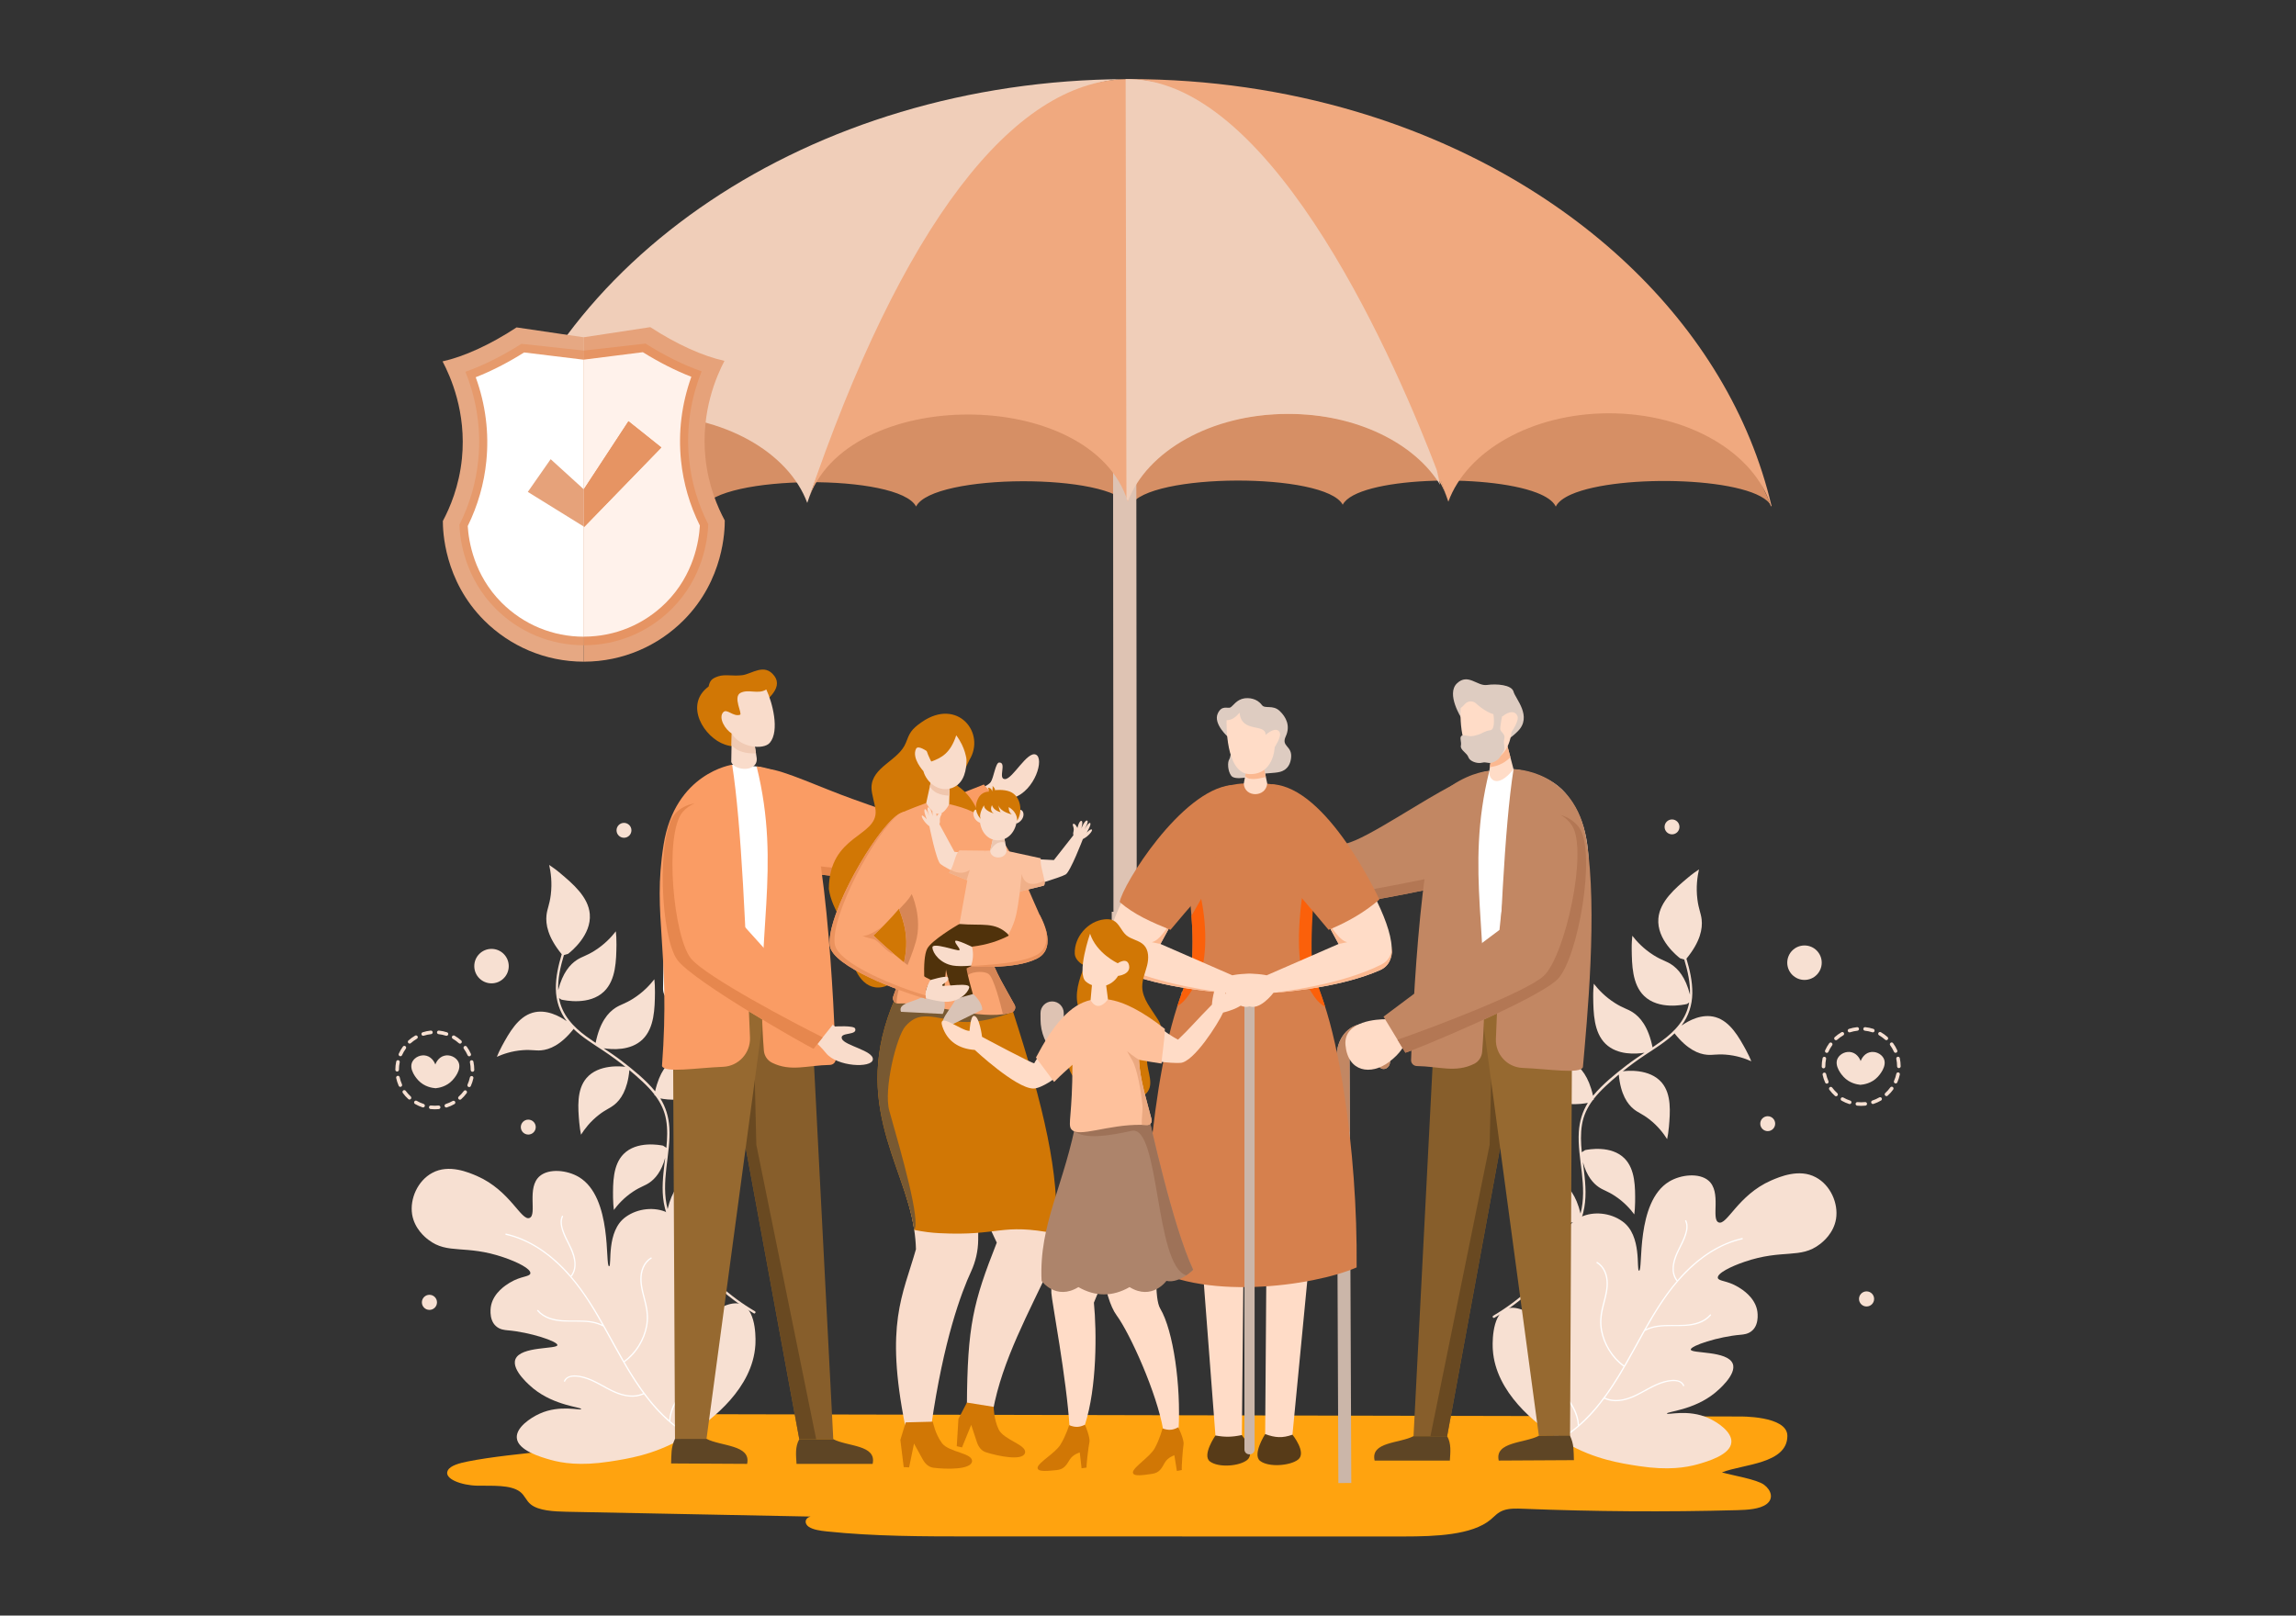 <svg xmlns="http://www.w3.org/2000/svg" enable-background="new 0 0 1364 960" viewBox="0 0 1364 960"><rect x="0" y="0" width="1364" height="960" fill="#333333" stroke="none"/><path fill="#ffa30f" d="M1048.035,882.303c-4.317-3.258-18.823-5.584-25.079-7.377c12.348-4.945,38.879-4.962,38.879-21.711   c0-12.089-28.493-11.509-28.493-11.509l-643.547-1.429c-11.083,0.617-29.299,0.244-30.983,6.853   c-1.517,5.951,7.147,7.343,3.332,9.737c-5.816,3.65-56.879,6.056-84.236,11.555c-4.84,0.973-10.256,2.35-11.844,5.264   c-2.796,5.129,8.457,8.977,17.439,9.129c8.983,0.152,19.655-0.65,25.33,3.535c3.008,2.218,3.644,5.319,6.506,7.605   c4.658,3.721,13.493,4.196,21.241,4.349c48.3,0.953,96.6,1.906,144.901,2.859c-3.623,0.979-3.654,4.344-0.982,6.109   c2.673,1.765,6.855,2.323,10.768,2.733c28.325,2.961,57.246,2.972,85.997,2.974c85.602,0.007,171.204,0.014,256.807,0.021   c18.742,0.002,40.429-0.851,51.41-9.972c2.368-1.967,4.211-4.309,7.682-5.552c3.465-1.241,7.778-1.106,11.804-0.945   c42.234,1.692,84.625,1.973,126.912,0.839c6.351-0.17,13.482-0.597,17.513-3.55C1053.788,890.6,1052.353,885.56,1048.035,882.303z" class="colorE9E6FF svgShape"/><path fill="#f7e0d2" d="M448.497,779.184c-15.008-8.834-28.163-20.718-38.36-34.847c-4.781-6.625-9.306-13.813-12.136-21.545   l0.632,0.431c2.125,0.483,16.78,3.6,25.462-4.833c7.058-6.857,7.218-18.481,7.345-27.774c0.045-3.275-0.159-6.015-0.364-7.959   c-2.55,3.285-6.642,7.779-12.71,11.588c-4.803,3.014-7.301,3.375-10.44,5.423c-4.056,2.645-8.697,7.793-11.299,18.79   c-2.11-7.957-1.684-16.148-0.77-24.273c0.909-8.068,2.305-16.189,1.782-24.336c-0.4-6.224-2.137-11.987-5.352-17.151   c3.905,0.772,16.682,2.618,24.552-5.026c7.058-6.857,7.217-18.481,7.344-27.774c0.045-3.275-0.159-6.015-0.364-7.959   c-2.551,3.285-6.642,7.78-12.71,11.589c-4.803,3.014-7.3,3.375-10.44,5.422c-4.144,2.703-8.9,8.015-11.467,19.514   c-5.68-6.846-12.88-12.682-19.899-18.066c-3.458-2.653-7.059-5.085-10.674-7.498c4.986,0.793,16.044,1.602,23.128-5.279   c7.059-6.857,7.217-18.481,7.345-27.773c0.045-3.275-0.159-6.015-0.364-7.959c-2.551,3.285-6.642,7.78-12.711,11.588   c-4.802,3.014-7.3,3.375-10.44,5.422c-4.296,2.802-9.247,8.408-11.738,20.799c-1.854-1.255-3.697-2.527-5.51-3.846   c-7.886-5.739-14.52-12.909-16.231-22.788l1.317,0.897c2.124,0.483,16.78,3.6,25.462-4.833c7.058-6.856,7.217-18.481,7.344-27.773   c0.045-3.276-0.159-6.015-0.364-7.959c-2.551,3.285-6.642,7.779-12.711,11.588c-4.803,3.015-7.3,3.375-10.44,5.423   c-3.954,2.578-8.462,7.533-11.098,17.965c-0.266-7.027,1.364-14.066,3.395-20.851l2.472-0.728   c1.789-1.39,13.957-11.117,12.9-23.658c-0.86-10.195-10.101-17.986-17.488-24.214c-2.604-2.195-4.941-3.838-6.639-4.955   c0.96,4.217,1.876,10.469,0.938,17.859c-0.743,5.848-2.099,8.094-2.523,11.968c-0.581,5.313,0.67,13.013,9.041,23.219   c-1.992,6.678-3.578,13.532-3.495,20.502c0.084,7.105,2.248,13.687,6.404,19.263c-4.142-2.917-12.138-7.341-20.208-4.997   c-8.752,2.542-13.931,11.981-18.072,19.527c-1.46,2.66-2.483,4.989-3.16,6.668c3.513-1.579,8.813-3.478,15.431-3.957   c5.238-0.379,7.438,0.411,10.895,0.1c4.852-0.436,11.55-2.983,19.209-12.62l-0.14-0.266c5.31,5.16,11.751,9.039,17.883,13.124   c4.575,3.047,9.007,6.303,13.288,9.747l-0.367-0.2c-2.002-0.251-15.794-1.785-23.025,6.781c-5.878,6.964-4.963,17.692-4.231,26.268   c0.258,3.023,0.697,5.529,1.063,7.303c2.051-3.261,5.411-7.777,10.655-11.842c4.151-3.217,6.42-3.778,9.127-5.951   c3.739-3.004,7.832-8.706,8.95-20.587c2.658,2.208,5.256,4.488,7.781,6.85c2.589,2.421,5.011,4.938,7.108,7.644   c-0.022,0.116-0.046,0.228-0.067,0.345l0.668,0.454c3.104,4.193,5.414,8.852,6.338,14.332c0.922,5.466,0.69,11.018,0.139,16.534   l-1.942-1.263c-1.977-0.406-15.608-3.006-23.483,4.973c-6.401,6.487-6.321,17.253-6.257,25.861   c0.023,3.034,0.265,5.567,0.492,7.363c2.298-3.092,5.999-7.333,11.543-10.978c4.388-2.885,6.694-3.268,9.561-5.225   c3.347-2.285,7.097-6.472,9.407-14.809c-0.104,0.845-0.209,1.689-0.312,2.53c-0.981,8.045-1.921,16.259-0.524,24.315   c0.385,2.222,0.948,4.399,1.645,6.534c-0.006,0.033-0.013,0.065-0.019,0.098l0.064,0.043c2.243,6.805,5.885,13.173,9.797,19.116   c10.709,16.272,25.156,29.927,41.936,39.804C448.571,780.848,449.273,779.64,448.497,779.184z" class="colorD2D4F7 svgShape"/><path fill="#f7e0d2" d="M327.162,867.487c6.668,1.83,17.151,3.722,34.882,1.029c10.874-1.691,25.958-3.944,42.765-13.515   c0.726-0.414,2.009-1.132,3.623-2.178c0.083-0.044,0.178-0.096,0.251-0.151c0.154-0.078,0.309-0.176,0.475-0.262   c0.551-0.339,1.13-0.719,1.77-1.067c12.055-7.869,36.167-26.357,37.81-51.994c0.118-1.473,1.169-20.127-7.845-24.147   c-11.321-4.913-30.32,16.349-34.539,12.67c-2.126-1.875,2.018-7.617,4.38-15.822c5.483-18.384,1.02-44.546-14.429-51.591   c-7.281-3.406-17.323-2.574-24.55,2.65c-11.839,8.359-8.135,29.211-9.893,29.327c-2.55,0.06,2.177-40.824-17.874-52.971   c-7.056-4.229-17.758-5.265-23.277-0.656c-8.078,6.771-1.437,22.982-6.098,24.905c-4.941,2.038-11.46-16.228-31.156-24.874   c-5.012-2.157-16.773-7.295-26.666-1.885c-8.619,4.602-13.435,15.389-11.951,24.689c1.419,8.579,7.837,13.694,9.642,15.042   c11.567,8.956,22.108,2.672,44.781,10.475c7.917,2.695,16.277,6.766,15.81,9.56c-0.482,2.036-5.541,1.472-11.998,5.346   c-0.141,0.068-0.353,0.169-0.609,0.364c-1.955,1.206-8.893,5.539-10.653,12.963c-0.119,0.301-1.852,8.396,2.77,12.559   c2.345,2.19,5.452,2.384,6.803,2.517c13.494,1.118,29.875,6.595,29.752,8.803c-0.068,2.532-21.809,0.524-24.925,8.393   c-2.579,6.542,9.122,16.185,10.635,17.426c12.664,10.282,28.664,11.028,28.431,12.223c-0.239,1.007-12.606-2.769-24.62,2.684   c-5.608,2.503-14.119,8.293-13.634,14.386C307.534,861.885,321.344,865.842,327.162,867.487z" class="colorD2D4F7 svgShape"/><path fill="#ffffff" d="M335.037,820.547c1.149-2.769,4.446-3.393,7.137-3.243c3.393,0.187,6.681,1.261,9.764,2.64   c6.486,2.902,12.385,7.419,19.462,8.848c3.577,0.723,7.319,0.604,10.667-0.93c-6.638-9.002-12.204-18.801-17.59-28.586   c-2.016-3.661-4.026-7.342-6.079-11.002c-9.866-5.409-21.749-0.878-32.106-4.539c-2.756-0.974-5.239-2.531-7.148-4.759   c-0.321-0.375,0.292-0.836,0.612-0.462c3.658,4.269,9.37,5.631,14.755,6.023c5.331,0.387,10.694-0.198,16.009,0.501   c2.501,0.328,4.942,0.984,7.215,2.068c-5.568-9.866-11.501-19.541-18.891-28.157c-8.95-10.432-20.103-19.45-33.301-23.793   c-1.656-0.538-3.333-1.002-5.022-1.381c-0.475-0.122-0.371-0.874,0.109-0.774c13.11,3.005,24.562,10.663,33.909,20.142   c1.594,1.613,3.107,3.292,4.582,5.001c-0.012-0.086-0.005-0.177,0.06-0.266c3.995-5.513,1.372-12.526-1.316-17.963   c-1.47-2.972-3.079-5.908-4.045-9.096c-0.803-2.648-1.292-5.616-0.043-8.205c0.215-0.444,0.923-0.15,0.708,0.295   c-1.461,3.026-0.413,6.648,0.733,9.601c1.247,3.215,2.997,6.199,4.414,9.338c2.328,5.159,3.748,11.54,0.156,16.497   c-0.116,0.16-0.276,0.159-0.416,0.101c8.279,9.662,14.828,20.688,20.996,31.798c3.421,6.158,6.774,12.372,10.297,18.479   c6.808-4.886,11.597-12.674,13.109-20.894c0.827-4.491,0.417-8.848-0.637-13.264c-1.145-4.794-2.753-9.56-2.755-14.541   c-0.002-4.917,1.812-10.105,6.199-12.759c0.418-0.253,0.885,0.356,0.463,0.612c-4.419,2.674-6.055,7.951-5.884,12.875   c0.175,5.05,1.888,9.851,2.975,14.741c0.941,4.232,1.175,8.445,0.348,12.716c-0.769,3.97-2.282,7.777-4.357,11.243   c-2.32,3.876-5.385,7.32-9.07,9.947c4.307,7.426,8.885,14.679,14.22,21.431c3.694,4.683,7.79,9.122,12.277,13.089   c0.624-12.395,11.981-20.395,16.91-30.987c1.443-3.099,2.327-6.436,2.179-9.873c-0.022-0.49,0.74-0.585,0.762-0.089   c0.546,12.631-10.835,21.07-16.228,31.329c-1.629,3.1-2.744,6.432-2.883,9.95c-0.004,0.105-0.055,0.169-0.111,0.221   c3.427,2.968,7.073,5.663,10.976,7.938c-0.166,0.086-0.321,0.185-0.475,0.262c-0.074,0.055-0.169,0.107-0.251,0.151   c-6.65-3.92-12.644-9.008-17.95-14.713c-2.84-3.058-5.468-6.281-7.953-9.61c-5.615,2.668-12.061,1.388-17.525-1.013   c-6.342-2.789-12.05-7.091-18.849-8.791c-3.135-0.783-8.832-1.656-10.409,2.146C335.556,821.299,334.849,821.003,335.037,820.547z" class="colorFFF svgShape"/><path fill="#f7e0d2" d="M887.089,781.831c15.008-8.834,28.163-20.718,38.359-34.847c4.781-6.625,9.306-13.813,12.136-21.545   l-0.632,0.431c-2.125,0.483-16.78,3.6-25.462-4.833c-7.058-6.857-7.218-18.481-7.345-27.774c-0.045-3.276,0.159-6.015,0.364-7.959   c2.551,3.285,6.642,7.779,12.71,11.588c4.803,3.014,7.3,3.375,10.44,5.423c4.056,2.645,8.697,7.793,11.299,18.79   c2.11-7.957,1.685-16.148,0.77-24.273c-0.909-8.068-2.305-16.19-1.782-24.336c0.4-6.224,2.137-11.987,5.352-17.151   c-3.905,0.772-16.682,2.618-24.552-5.026c-7.058-6.856-7.218-18.481-7.344-27.774c-0.045-3.275,0.159-6.015,0.364-7.959   c2.55,3.285,6.642,7.78,12.71,11.589c4.803,3.014,7.3,3.375,10.44,5.422c4.144,2.702,8.9,8.015,11.467,19.514   c5.68-6.846,12.88-12.682,19.899-18.066c3.457-2.653,7.059-5.085,10.674-7.498c-4.986,0.793-16.044,1.602-23.128-5.279   c-7.058-6.857-7.217-18.481-7.345-27.774c-0.045-3.276,0.159-6.015,0.364-7.96c2.551,3.285,6.642,7.78,12.711,11.588   c4.802,3.014,7.3,3.375,10.44,5.422c4.296,2.802,9.247,8.408,11.738,20.799c1.854-1.255,3.697-2.527,5.509-3.846   c7.886-5.739,14.52-12.909,16.231-22.788l-1.317,0.897c-2.124,0.483-16.78,3.6-25.462-4.833   c-7.058-6.857-7.217-18.481-7.344-27.774c-0.045-3.276,0.159-6.015,0.364-7.959c2.551,3.285,6.642,7.779,12.711,11.588   c4.803,3.015,7.3,3.375,10.44,5.423c3.954,2.578,8.462,7.533,11.098,17.965c0.266-7.027-1.364-14.066-3.395-20.851l-2.472-0.728   c-1.789-1.39-13.957-11.117-12.9-23.658c0.86-10.195,10.101-17.986,17.488-24.214c2.604-2.195,4.941-3.838,6.639-4.955   c-0.96,4.217-1.876,10.469-0.938,17.859c0.743,5.848,2.099,8.094,2.523,11.968c0.581,5.313-0.67,13.013-9.041,23.219   c1.992,6.678,3.578,13.533,3.495,20.502c-0.084,7.105-2.248,13.687-6.404,19.263c4.141-2.917,12.138-7.341,20.208-4.997   c8.752,2.542,13.931,11.981,18.072,19.527c1.46,2.66,2.483,4.989,3.16,6.668c-3.513-1.579-8.813-3.478-15.431-3.957   c-5.238-0.379-7.438,0.411-10.895,0.1c-4.852-0.436-11.55-2.983-19.209-12.62l0.14-0.266c-5.31,5.16-11.751,9.039-17.883,13.124   c-4.575,3.047-9.007,6.303-13.288,9.747l0.367-0.2c2.002-0.251,15.794-1.785,23.025,6.781c5.878,6.964,4.963,17.692,4.231,26.268   c-0.258,3.023-0.697,5.529-1.063,7.302c-2.051-3.261-5.411-7.777-10.655-11.841c-4.151-3.217-6.42-3.778-9.127-5.951   c-3.739-3.004-7.832-8.706-8.95-20.587c-2.658,2.208-5.256,4.488-7.781,6.85c-2.589,2.421-5.011,4.938-7.108,7.644   c0.022,0.116,0.045,0.228,0.067,0.345l-0.668,0.454c-3.104,4.193-5.414,8.852-6.338,14.332c-0.922,5.466-0.69,11.018-0.139,16.534   l1.942-1.263c1.977-0.406,15.608-3.006,23.483,4.973c6.401,6.487,6.321,17.253,6.257,25.861c-0.023,3.034-0.265,5.567-0.492,7.363   c-2.298-3.092-5.999-7.333-11.543-10.978c-4.388-2.885-6.694-3.268-9.561-5.225c-3.347-2.285-7.097-6.472-9.407-14.809   c0.104,0.845,0.209,1.689,0.312,2.529c0.981,8.045,1.921,16.259,0.524,24.315c-0.385,2.222-0.948,4.399-1.645,6.534   c0.006,0.033,0.013,0.065,0.019,0.098l-0.064,0.043c-2.243,6.805-5.885,13.173-9.797,19.116   c-10.708,16.272-25.156,29.927-41.936,39.804C887.014,783.496,886.313,782.288,887.089,781.831z" class="colorD2D4F7 svgShape"/><path fill="#f7e0d2" d="M1008.424,870.135c-6.668,1.83-17.151,3.722-34.882,1.029c-10.874-1.69-25.958-3.943-42.765-13.515   c-0.726-0.414-2.009-1.132-3.623-2.177c-0.083-0.044-0.178-0.096-0.251-0.151c-0.154-0.078-0.309-0.176-0.475-0.262   c-0.551-0.339-1.13-0.719-1.77-1.067c-12.055-7.869-36.167-26.357-37.81-51.994c-0.118-1.473-1.169-20.127,7.845-24.146   c11.321-4.913,30.32,16.349,34.539,12.67c2.126-1.875-2.018-7.617-4.38-15.822c-5.483-18.384-1.02-44.546,14.429-51.591   c7.281-3.406,17.323-2.574,24.55,2.65c11.839,8.359,8.135,29.211,9.893,29.327c2.55,0.06-2.177-40.824,17.874-52.971   c7.056-4.229,17.758-5.265,23.277-0.656c8.078,6.771,1.437,22.982,6.098,24.905c4.941,2.038,11.46-16.228,31.156-24.874   c5.012-2.157,16.773-7.295,26.666-1.885c8.619,4.602,13.435,15.389,11.951,24.689c-1.419,8.579-7.837,13.694-9.642,15.042   c-11.567,8.956-22.108,2.672-44.781,10.475c-7.917,2.695-16.277,6.766-15.81,9.56c0.482,2.036,5.541,1.472,11.998,5.346   c0.141,0.068,0.353,0.169,0.609,0.364c1.955,1.206,8.893,5.539,10.653,12.963c0.119,0.301,1.852,8.396-2.77,12.559   c-2.345,2.19-5.452,2.384-6.803,2.517c-13.494,1.119-29.875,6.596-29.752,8.803c0.068,2.532,21.809,0.524,24.924,8.393   c2.579,6.542-9.122,16.185-10.635,17.426c-12.664,10.282-28.664,11.028-28.431,12.223c0.239,1.007,12.606-2.77,24.62,2.684   c5.609,2.503,14.119,8.293,13.634,14.386C1028.052,864.533,1014.242,868.49,1008.424,870.135z" class="colorD2D4F7 svgShape"/><path fill="#ffffff" d="M1000.548,823.195c-1.149-2.769-4.446-3.393-7.137-3.243c-3.393,0.187-6.681,1.261-9.764,2.64   c-6.486,2.902-12.385,7.419-19.462,8.848c-3.577,0.723-7.319,0.604-10.667-0.93c6.638-9.002,12.204-18.801,17.591-28.586   c2.016-3.661,4.026-7.342,6.078-11.002c9.866-5.409,21.749-0.877,32.106-4.539c2.756-0.974,5.239-2.531,7.148-4.759   c0.321-0.375-0.292-0.836-0.612-0.462c-3.658,4.269-9.37,5.631-14.755,6.023c-5.33,0.387-10.694-0.198-16.009,0.5   c-2.501,0.328-4.942,0.984-7.215,2.068c5.568-9.866,11.501-19.541,18.891-28.157c8.95-10.432,20.103-19.45,33.301-23.793   c1.656-0.538,3.333-1.002,5.022-1.381c0.475-0.122,0.371-0.874-0.109-0.774c-13.11,3.005-24.562,10.663-33.909,20.142   c-1.594,1.613-3.107,3.292-4.582,5.001c0.011-0.086,0.005-0.177-0.06-0.266c-3.995-5.513-1.372-12.526,1.316-17.963   c1.47-2.972,3.079-5.908,4.045-9.096c0.803-2.648,1.293-5.616,0.043-8.205c-0.215-0.443-0.923-0.15-0.708,0.295   c1.461,3.026,0.413,6.648-0.733,9.601c-1.247,3.215-2.997,6.2-4.414,9.338c-2.328,5.159-3.748,11.54-0.156,16.497   c0.115,0.16,0.276,0.158,0.416,0.101c-8.279,9.662-14.828,20.688-20.997,31.798c-3.42,6.158-6.774,12.372-10.297,18.48   c-6.808-4.886-11.597-12.675-13.109-20.894c-0.827-4.491-0.417-8.848,0.637-13.264c1.145-4.794,2.753-9.56,2.755-14.541   c0.002-4.917-1.812-10.105-6.199-12.759c-0.418-0.253-0.885,0.357-0.463,0.612c4.419,2.674,6.055,7.951,5.884,12.875   c-0.175,5.05-1.888,9.851-2.975,14.741c-0.941,4.232-1.175,8.445-0.348,12.716c0.769,3.97,2.282,7.777,4.357,11.243   c2.32,3.876,5.385,7.32,9.07,9.946c-4.307,7.426-8.885,14.679-14.22,21.431c-3.695,4.683-7.791,9.122-12.278,13.089   c-0.624-12.395-11.981-20.395-16.91-30.986c-1.443-3.099-2.327-6.436-2.179-9.873c0.022-0.49-0.74-0.585-0.762-0.09   c-0.546,12.631,10.835,21.07,16.228,31.329c1.629,3.1,2.745,6.431,2.883,9.95c0.004,0.105,0.055,0.169,0.111,0.222   c-3.427,2.967-7.073,5.663-10.976,7.938c0.166,0.086,0.321,0.185,0.475,0.262c0.074,0.055,0.168,0.108,0.251,0.151   c6.65-3.921,12.644-9.009,17.95-14.713c2.84-3.058,5.468-6.281,7.953-9.61c5.615,2.668,12.061,1.388,17.525-1.013   c6.343-2.789,12.05-7.091,18.849-8.791c3.135-0.783,8.832-1.656,10.409,2.146C1000.03,823.947,1000.737,823.651,1000.548,823.195z" class="colorFFF svgShape"/><path fill="#f9dccb" d="M581.352,469.416c0,0,5.941-2.904,7.181-4.646c1.846-2.591,2.88-11.699,5.081-11.665   c4.752-0.106-1.076,9.976,3.497,9.841c4.573-0.135,13.138-16.823,18.272-14.54c5.134,2.283-0.358,21.111-13.091,25.616   c-7.199,2.547-10.664,6.477-10.664,6.477L581.352,469.416z" class="colorF9CBCB svgShape"/><path fill="#fa9c64" d="M456.125,456.871l28.742,62.554c0,0,46.756,5.505,57.449,2.187c15.045-4.668,53.497-42.295,53.497-42.295   c-5.848-6.977-11.354-13.153-11.354-13.153l-45.701,18.118c-6.57-0.093-18.033-4.451-32.336-9.542   C488.358,468.316,465.542,457.614,456.125,456.871z" class="color6492FA svgShape"/><path fill="#e6874e" d="M592.588,475.505c-6.785,6.535-38.782,36.875-52.196,41.036c-10.693,3.318-57.45-2.187-57.45-2.187   l-26.391-57.438c-0.141-0.015-0.29-0.035-0.426-0.045l28.742,62.554c0,0,46.756,5.505,57.449,2.187   c15.045-4.668,53.497-42.295,53.497-42.295C594.715,478.006,593.628,476.724,592.588,475.505z" class="color4E7DE6 svgShape"/><polygon fill="#875e2b" points="480.698 576.687 479.152 576.842 423.534 575.919 474.838 855.178 495.031 855.178" class="color392B87 svgShape"/><polygon fill="#694921" points="433.593 576.086 448.193 632.694 449.308 680.146 484.867 855.177 474.838 855.177 423.533 575.919" class="color2C2169 svgShape"/><polygon fill="#e0824a" points="480.216 576.735 480.698 576.687 480.701 576.743" class="color524AE0 svgShape"/><polygon fill="#966930" points="401.169 576.482 399.624 576.315 400.996 855.178 419.726 854.977 457.269 576.004" class="color3F3096 svgShape"/><path fill="#ffffff" d="M448.697,455.361c0,0,32.461,3.177,33.31,38.485c0.416,17.282,2.318,74.105,2.173,97.289   c-0.021,3.373-2.451,6.249-5.773,6.834c-28.375,5.001-48.989-3.753-75.381-1.907c-4.969,0.347-9.18-3.596-9.127-8.577   c0.546-51.074,2.076-70.275,26.576-99.613c10.623-12.721,14.472-33.45,14.472-33.45L448.697,455.361z" class="colorFFF svgShape"/><path fill="#5e4525" d="M495.031 855.178c8.483 4.475 25.928 3.28 23.374 14.681h-45.2c-.323-5.183-.936-10.126 1.633-14.681L495.031 855.178zM419.726 854.976c8.483 4.475 26.674 3.482 24.12 14.882l-45.16-.25c.208-5.648-.121-9.423 2.31-14.633H419.726z" class="color28255E svgShape"/><path fill="#fa9c64" d="M434.949 454.421c0 0-33.901 4.805-40.732 47.568-6.831 42.763 4.235 62.543-.944 131.472 1.655 4.287 20.351 1.095 36.281.454 9.228-.371 16.376-8.217 15.999-17.446C443.02 554.345 440.576 490.329 434.949 454.421zM449.493 455.414c15.041 60.726-1.178 101.027 4.305 168.83.248 3.068 2.043 5.842 4.798 7.214 11.159 5.558 20.965 1.566 34.428 1.335 1.971-.034 3.547-1.639 3.482-3.61-.774-23.447-5.858-152.514-24.243-164.865C459.61 455.82 449.493 455.414 449.493 455.414z" class="color6492FA svgShape"/><path fill="#f9dccb" d="M489.756,604.797l6.264,5.169c0,0,11.417-0.746,12.016,1.255c1.459,4.272-9.339,1.886-7.906,5.987   c1.433,4.101,18.996,7.071,18.4,12.373c-0.595,5.302-21.287,4.296-27.785-3.779c-4.546-5.649-9.178-8.925-9.178-8.925   L489.756,604.797z" class="colorF9CBCB svgShape"/><path fill="#fa9c64" d="M401.284,483.243c7.832-8.451,24.559-8.984,32.022,4.21c7.527,13.306,5.688,59.45,5.688,59.45   l55.795,61.916l-11.445,14.377c-2.888-0.991-71.066-39.721-80.845-52.655C392.443,557.237,389.688,495.755,401.284,483.243z" class="color6492FA svgShape"/><path fill="#e6874e" d="M401.284,483.243c2.88-3.107,6.964-5.139,11.346-5.816c-2.764,1.154-5.228,2.89-7.105,5.104   c-11.031,13.012-5.563,74.313,5.073,87.158c8.871,10.714,61.517,38.495,78.151,46.719l-5.403,6.787   c-2.888-0.991-71.066-39.721-80.845-52.655C392.443,557.238,389.688,495.755,401.284,483.243z" class="color4E7DE6 svgShape"/><path fill="#d17705" d="M446.926,439.363c-5.897,2.516-8.044,5.813-16.201,3.101c-12.411-4.128-24.547-23.612-9.764-34.525   c0.752-3.361,1.717-4.74,5.774-6.072c4.055-1.33,8.496,0.035,14.205-0.656c5.709-0.691,13.189-7.418,19.037,0.382   c5.848,7.799-5.845,15.548-11.616,20.285C442.587,426.616,445.33,433.472,446.926,439.363z" class="color3F4883 svgShape"/><path fill="#f9dccb" d="M446.484,431.108l0.711,4.513l1.917,12.104l0.291,1.844c1.902,9.519-12.976,8.764-14.982,3.263l0.173-9.938   l0.129-7.282l0.042-2.556l0.074-4.338L446.484,431.108z" class="colorF9CBCB svgShape"/><path fill="#f0cab4" d="M447.195,435.62l1.917,12.104c-3.685,0.072-9.395-0.362-12.935-3.423c-0.55-0.47-1.075-0.938-1.583-1.409   l0.129-7.282l0.042-2.556L447.195,435.62z" class="colorF0B4B4 svgShape"/><path fill="#f9dccb" d="M455.233,409.699c3.583,7.529,8.092,24.527,2.125,31.64c-3.777,4.503-17.911,2.875-22.619-5.509   c-3.951-2.281-8.15-9.335-5.069-12.63c2.197-2.348,5.855,2.877,9.97,1.523c1.562-0.513-4.452-10.679,0.343-13.045   C444.778,409.311,450.47,412.772,455.233,409.699z" class="colorF9CBCB svgShape"/><path fill="#d68f65" d="M670.562,50.597l-0.311,0.001c-0.094,0-0.156,0-0.156,0c-94.872,0.239-181.728,27.441-249.042,72.436   c-67.313,44.979-102.447,105.563-131.767,175.346l0,0c9.811-20.112,118.17-16.512,128.072,3.563h0.031   c9.811-20.112,116.709-20.652,126.843-0.95c0,0,0-0.016,0.015-0.047c0-0.016,0-0.016,0-0.016   c10.091-19.709,116.103-20.031,126.315-0.484l0.871-0.002l0.001,0.403c0.077-0.14,0.139-0.264,0.217-0.404   c10.123-19.585,115.699-19.907,126.035-0.53c0.015-0.031,0.046-0.078,0.062-0.109c8.635-16.28,85.208-18.594,115.179-7.006   c5.558,2.145,9.53,4.773,11.154,7.887c0.031,0.046,0.047,0.093,0.063,0.139c0.063,0.124,0.094,0.171,0.094,0.171l0.031,0   c1.364-2.778,4.58-5.171,9.151-7.196c28.51-12.58,110.393-10.34,118.904,6.962l0,0C998.681,175.422,860.37,50.304,670.562,50.597z" class="color7965D6 svgShape"/><path fill="#dec3b3" d="M675.013,228.172l0.284,301.895l0.001,0.759l0.003,9.69l0.02,10.404l-0.005,5.473l0.019,10.388   l0.028,39.489c0.015,7.891-3.166,15.06-8.335,20.248c-5.261,5.281-12.604,8.52-20.682,8.411   c-15.722-0.219-28.165-13.467-28.195-29.188l-0.007-3.752c-0.007-3.814,3.073-6.921,6.902-6.927   c1.907-0.004,3.63,0.768,4.888,2.021c1.243,1.238,2.021,2.973,2.025,4.88l0.008,3.969c0.014,7.69,5.748,14.423,13.408,15.123   c8.792,0.789,16.19-6.154,16.174-14.759l-0.021-11.302l-0.022-28.187l-0.02-10.388l0.005-5.473l-0.019-10.404l-0.003-9.69   l-0.001-0.76l-0.244-288.066l-0.026-13.83L675.013,228.172z" class="colorB3C1DE svgShape"/><path fill="#f0ceb9" d="M668.714,47.018c-187.893,0.804-344.205,108.648-379.428,251.361   c11.402-29.737,49.548-51.637,94.897-51.722c45.753-0.086,84.259,22.069,95.386,52.173c0,0,0.015-0.033,0.031-0.099   C481.574,292.993,565.895,49.132,668.714,47.018z" class="colorC2B9F0 svgShape"/><path fill="#f0a97f" d="M1052.45,300.761l-0.434,0.001c-9.594-31.631-49.127-55.264-96.399-55.175   c-45.752,0.085-84.177,22.383-95.19,52.529c0,0-0.015-0.033-0.031-0.1c-0.016-0.044-0.031-0.099-0.062-0.177   c-0.483-1.413-2.806-8.114-6.748-18.479c-22.124-58.032-95.254-230.899-182.405-232.35c47.225,0.022,92.464,6.82,134.332,19.247   C931.677,103.701,1027.007,192.284,1052.45,300.761z" class="color937FF0 svgShape"/><path fill="#f0a97f" d="M860.286,297.694c-21.564-69.182-168.991-68.888-190.281,0.372c-21.45-69.09-168.566-68.937-190.189,0.05   C591.758-31.808,745.222-41.386,860.286,297.694z" class="color937FF0 svgShape"/><path fill="#f0ceb9" d="M855.555,288.104c-15.163-24.871-50.002-42.238-90.53-42.162c-45.535,0.085-83.805,22.184-95.02,52.119   c-0.25-0.673-0.53-1.347-0.81-2.009l-0.481-249.039c0.403-0.012,0.822-0.012,1.225-0.013c0.419-0.001,0.822-0.001,1.241,0.009   c87.151,1.45,160.281,174.318,182.405,232.35L855.555,288.104z" class="colorC2B9F0 svgShape"/><rect width="13.829" height="10.404" x="661.482" y="540.53" fill="#dec3b3" transform="translate(-1.027 1.26)" class="colorB3C1DE svgShape"/><rect width="13.83" height="10.388" x="661.496" y="556.406" fill="#dec3b3" transform="translate(-1.048 1.25)" class="colorB3C1DE svgShape"/><path fill="#cbb6a9" d="M825.846,630.559c0.011,2.556-1.689,4.65-3.817,4.661c-1.058,0.011-2.016-0.507-2.714-1.34   c-0.698-0.822-1.137-1.993-1.137-3.266l-0.011-2.657c-0.034-5.157-3.232-9.661-7.477-10.101c-4.887-0.506-8.985,4.167-8.952,9.932   l0.034,7.578l0.079,18.894l0.034,6.959l0.011,3.67l0.034,6.97v0.698l0.011,3.828l0.011,1.971v1.7l0.777,191.882l0.045,9.266   l-7.679,0.057l-0.822-201.205v-1.644l-0.011-2.027l-0.011-3.828v-0.642l-0.034-6.97l-0.011-3.671l-0.034-6.97l-0.101-26.461   c-0.034-5.292,1.723-10.1,4.583-13.591c2.905-3.558,6.981-5.754,11.463-5.698c8.726,0.101,15.663,8.952,15.719,19.491   L825.846,630.559z" class="colorAEA9CB svgShape"/><path fill="#c28763" d="M825.846,630.559c0.011,2.556-1.689,4.65-3.817,4.661c-1.058,0.011-2.016-0.507-2.714-1.34   c-0.698-0.822-1.137-1.993-1.137-3.266l-0.011-2.657c-0.034-5.157-3.232-9.661-7.477-10.101c-4.887-0.506-8.985,4.167-8.952,9.932   l0.034,7.578l0.079,18.894l0.034,6.959l0.011,3.67l0.034,6.97v0.698h-7.679v-0.642l-0.034-6.97l-0.011-3.671l-0.034-6.97   l-0.101-26.461c-0.034-5.292,1.723-10.1,4.583-13.591c2.905-3.558,6.981-5.754,11.463-5.698   c8.726,0.101,15.663,8.952,15.719,19.491L825.846,630.559z" class="color7463C2 svgShape"/><polygon fill="#c28763" points="801.952 678.357 801.952 680.057 794.273 680.057 794.273 678.414 794.262 676.387 801.941 676.387" class="color7463C2 svgShape"/><path fill="#c28763" d="M873.685,461.874l-15.72,64.749c0,0-46.225,9.548-52.844,9.765c-15.569,0.516-59.981-29.291-59.981-29.291   c-16.037,0.221-20.841-17.278-7.087-23.169c15.717-6.731,18.446,8.732,18.446,8.732l43.122,8.585   c6.35-1.374,18.407-8.328,31.277-16.058C847.153,475.429,864.702,464.435,873.685,461.874z" class="color7463C2 svgShape"/><path fill="#b37754" d="M869.252,463.507l-13.86,57.09c0,0-46.225,9.547-52.844,9.765c-15.569,0.516-59.981-29.291-59.981-29.291   c-5.712,0.079-9.989-2.096-12.521-5.188c0.615,5.865,6.08,11.339,15.095,11.215c0,0,44.412,29.807,59.981,29.291   c6.619-0.217,52.844-9.765,52.844-9.765l15.72-64.75C872.383,462.246,870.884,462.811,869.252,463.507z" class="color6554B3 svgShape"/><polygon fill="#875e2b" points="855.446 578.135 853.918 577.981 839.745 853.374 859.713 853.374 910.447 577.222" class="color392B87 svgShape"/><polygon fill="#694921" points="900.499 577.387 886.062 633.366 884.959 680.29 849.796 853.375 859.713 853.375 910.447 577.222" class="color2C2169 svgShape"/><polygon fill="#e0824a" points="854.394 578.029 853.918 577.981 853.915 578.037" class="color524AE0 svgShape"/><polygon fill="#966930" points="932.563 577.779 877.087 577.305 914.212 853.175 932.734 853.374 934.09 577.613" class="color3F3096 svgShape"/><path fill="#ffffff" d="M885.563,458.005c0,0-32.1,3.142-32.939,38.056c-0.411,17.09-2.292,73.281-2.149,96.207   c0.021,3.335,2.424,6.179,5.708,6.758c28.059,4.946,48.445-3.711,74.542-1.886c4.914,0.344,9.078-3.556,9.025-8.482   c-0.54-50.506,14.435-88.3-9.793-117.311c-10.505-12.579-30.799-14.272-30.799-14.272L885.563,458.005z" class="colorFFF svgShape"/><path fill="#ffdcc7" d="M899.158,457.076c-9.709,12.148-15.001,5.976-14.382,0.981l0.299-2.21l0.701-5.184l1.413-10.454   l7.386-0.507l1.015,3.85l1.7,6.438L899.158,457.076z" class="colorFFC9C7 svgShape"/><path fill="#fbb890" d="M897.289,449.989c-1.09,1.033-2.251,2.041-3.349,2.748c-4.255,2.741-7.957,2.953-8.865,3.11l0.701-5.184   l9.814-7.111L897.289,449.989z" class="colorF5AEAC svgShape"/><path fill="#deccc1" d="M868.177,426.67c0,0-9.195-14.338-2.627-20.599c6.569-6.261,12.002,1.775,17.792,0.948   c5.79-0.826,14.769-0.116,15.832,4.02c1.063,4.136,11.374,14.653,2.494,23.513c-8.88,8.86-14.197,7.323-14.197,7.323   L868.177,426.67z" class="colorC1C5DE svgShape"/><path fill="#ffdcc7" d="M867.748,420.74c-0.092,1.395-1.72,30.343,13.63,31.36c15.35,1.017,16.553-17.124,16.553-17.124   s4.752-6.663,3.542-9.547c-1.21-2.883-4.698-3.216-8.821,0.246c0,0-7.694-0.153-15.755-7.669c-1.976-1.843-5.038-1.582-6.771,0.491   C869.471,419.282,868.688,420.032,867.748,420.74z" class="colorFFC9C7 svgShape"/><path fill="#5e4525" d="M839.745 853.375c-8.389 4.426-25.64 3.244-23.114 14.518l44.697 0c.319-5.125.925-10.014-1.615-14.518L839.745 853.375zM914.212 853.176c-8.389 4.426-26.378 3.443-23.852 14.717l44.658-.247c-.206-5.585.12-9.318-2.284-14.47H914.212z" class="color28255E svgShape"/><path fill="#c28763" d="M899.159 457.075c0 0 36.604-.228 43.358 42.059 6.755 42.288.228 107.486-2.146 134.99-1.636 4.239-20.124 1.083-35.877.449-9.126-.367-16.194-8.126-15.821-17.252C891.177 555.888 893.593 492.585 899.159 457.075zM884.776 458.057c-14.874 60.05 1.165 99.903-4.257 166.952-.245 3.034-2.021 5.777-4.745 7.134-11.035 5.497-20.731 1.548-34.045 1.32-1.95-.033-3.507-1.621-3.443-3.569.766-23.186 5.793-150.818 23.974-163.031C874.771 458.459 884.776 458.057 884.776 458.057z" class="color7463C2 svgShape"/><path fill="#ffdcc7" d="M834.152,621.011c-0.021,0.011-0.043,0.011-0.064,0.011c0,0.032-1.659,4.635-8.959,10.083   c-10.639,7.963-24.34,6.026-25.806-10.083c-1.338-14.739,20.016-15.37,23.676-15.37c0.332,0,0.525,0.011,0.525,0.011l2.173-1.541   L834.152,621.011z" class="colorFFC9C7 svgShape"/><path fill="#c28763" d="M938.165,491.803c-6.973-9.764-24.183-12.525-33.635,0.118c-9.533,12.75-13.729,60.66-13.729,60.66   l-68.877,51.54l12.984,21.41c3.115-0.642,78.658-31.643,90.468-43.712C937.521,569.407,948.49,506.259,938.165,491.803z" class="color7463C2 svgShape"/><path fill="#b37754" d="M938.165,491.803c-2.564-3.59-6.514-6.228-10.952-7.507c2.703,1.557,5.019,3.676,6.665,6.211   c9.676,14.899-4.072,77.5-16.754,89.363c-10.579,9.896-68.632,31.638-86.901,37.936l4.685,7.725   c3.115-0.642,78.658-31.643,90.468-43.712C937.521,569.407,948.49,506.259,938.165,491.803z" class="color6554B3 svgShape"/><path fill="#deccc1" d="M868.289 437.2c0 0 1.03-.619 3.958.089 2.363.571 4.266-.335 5.979-.749 1.713-.414 4.079-2.309 7.136-2.619 3.308-.335 1.815-9.794 1.815-9.794l5.51-.21c0 0-1.501 7.247-1.42 9.216.081 1.969 3.244 2.915 2.377 5.987-.867 3.072 1.134 5.301-.643 7.68-1.735 2.324-1.735 4.49-6.026 6.184-2.715 1.072-3.741-.473-6.577.236-2.836.709-7.286-.827-8.074-3.309-.788-2.481-4.963-4.293-4.451-6.774C868.388 440.656 866.849 438.354 868.289 437.2zM729.982 438.341c0 0-9.547-8.146-6.489-14.481 2.485-5.148 5.947-2.58 7.518-3.511 1.571-.932 3.623-4.65 8.187-5.368 2.418-.38 7.4-.196 10.458 3.964 1.841 2.504 6.44-.423 10.627 3.572 3.733 3.563 6.451 8.777 3.55 15.049-2.9 6.272 4.036 5.441 3.16 12.857-.332 2.81-1.529 6.86-6.534 8.223-3.564.97-9.758.653-13.177 1.696-3.419 1.044-13.594 3.617-15.811.646-2.217-2.971-2.275-8.173-1.237-9.661C731.271 449.839 732.619 440.864 729.982 438.341z" class="colorC1C5DE svgShape"/><polygon fill="#ffdcc7" points="740.352 588.014 739.773 646.902 738.882 737.43 737.733 854.012 722.191 854.664 713.32 738.502 701.949 589.624" class="colorFFC9C7 svgShape"/><polygon fill="#ffdcc7" points="777.083 589.547 778.771 738.844 767.598 854.811 751.594 853.839 752.451 737.245 753.12 646.707 740.352 588.014" class="colorFFC9C7 svgShape"/><path fill="#d6804d" d="M805.95,753.129c-25.935,11.232-93.447,20.581-127.299-2.713c1.842-32.016,4.183-69.091,9.569-103.135   c2.788-17.64,6.393-34.465,11.168-49.352c0.435-1.357,0.882-2.7,1.337-4.022c2.093-6.089,4.396-11.819,6.938-17.108   c1.168-12.196,0.943-22.949,0.164-32.6c-2.262-28.142-6.079-46.208,3.031-64.017c7.216-14.105,27.507-14.607,27.507-14.607   l13.935,0.096c0,0,19.575,0.552,28.061,16.542c8.34,15.716-6.906,78.592-1.591,95.192c2.779,5.155,5.356,11.396,7.724,18.501   c4.79,14.379,8.731,32.287,11.778,51.865v0.003C803.614,682.056,806.253,718.673,805.95,753.129z" class="colorD64D77 svgShape"/><path fill="#fb600a" d="M710.436,584.718c-2.915,4.386-5.698,10.097-11.048,13.211c2.44-7.598,5.181-14.691,8.275-21.131   c1.168-12.196,0.943-22.949,0.164-32.6l5.774-10.08C717.314,551.554,717.142,574.627,710.436,584.718z" class="colorC73864 svgShape"/><path fill="#ffdcc7" d="M738.901,465.671c0.452,8.325,13.141,8.326,13.935-0.094l-0.824-3.875l-1.476-6.951l-1.321-6.208   l-7.157,0.048L741,454.308l-1.291,6.981L738.901,465.671z" class="colorFFC9C7 svgShape"/><path fill="#fbb890" d="M739.71,461.289c0,0,1.097,1.7,5.048,1.621c2.166-0.042,5.072-0.66,7.254-1.209l-1.476-6.951l-0.879-1.166   c0,0-5.533-2.294-6.166-1.897c-0.27,0.167-1.339,1.327-2.491,2.621L739.71,461.289z" class="colorF5AEAC svgShape"/><path fill="#ffdcc7" d="M728.688,427.971c-0.034,1.265-0.856,31.623,13.638,32.015c14.493,0.392,14.938-16.052,14.938-16.052   s4.222-6.188,2.973-8.754c-1.249-2.565-4.61-1.768-8.361,1.503c0.066-7.143-14.41-0.835-15.457-13.182   C734.26,425.997,731.878,427.953,728.688,427.971z" class="colorFFC9C7 svgShape"/><path fill="#573b18" d="M722.063 852.994c0 0-8.119 11.741-3.289 15.416 5.078 3.865 17.612 2.881 22.216-.932 5.14-4.258-3.244-14.751-3.244-14.751C731.696 853.989 727.878 854.033 722.063 852.994zM751.607 852.15c0 0-7.782 12.128-3.039 15.914 4.988 3.981 17.922 2.946 22.613-.759 5.237-4.138-3.362-14.791-3.362-14.791C761.888 854.649 757.566 854.359 751.607 852.15z" class="color182F57 svgShape"/><path fill="#cbb6a9" d="M742.479,864.188h-0.334c-1.574,0-2.851-1.276-2.851-2.851V596.883h6.036v264.455   C745.33,862.912,744.054,864.188,742.479,864.188z" class="colorAEA9CB svgShape"/><path fill="#fb600a" d="M777.191,586.659c2.915,4.386,4.737,8.543,10.088,11.658c-2.44-7.598-4.221-13.138-7.315-19.578   c-1.168-12.196-0.943-22.949,0.091-40.859l-5.774-10.079C770.313,553.496,770.484,576.569,777.191,586.659z" class="colorC73864 svgShape"/><path fill="#ffdcc7" d="M741.166,597.458c6.789,4.053,15.397-7.551,15.397-7.551s37.601-2.069,63.313-13.442   c13.907-6.151,4.659-30.141-8.422-53.386l-23.865,23.801l7.656,14.029l-42.713,18.629c0,0-9.423-2.034-16.491,0   C728.972,581.573,734.38,593.405,741.166,597.458z" class="colorFFC9C7 svgShape"/><path fill="#fbb890" d="M820.649 573.145c-24.598 12.416-61.295 16.319-61.295 16.319s-.063.094-.18.26c8.951-.701 39.043-3.679 60.701-13.259 5.446-2.409 7.517-7.507 7.235-14.214C826.881 567.17 824.924 570.987 820.649 573.145zM795.244 560.91l5.145-1.055c-4.277-.89-8.333-7.161-12.392-13.358l-.409.383L795.244 560.91z" class="colorF5AEAC svgShape"/><path fill="#d6804d" d="M755.399,465.993l10.68,59.262c8.174,9.201,23.204,27.29,23.204,27.29   c11.093-4.549,21.418-10.44,30.155-18.037C819.438,534.509,788.628,467.221,755.399,465.993z" class="colorD64D77 svgShape"/><path fill="#ffdcc7" d="M743.458,597.458c-6.789,4.053-15.397-7.551-15.397-7.551s-37.601-2.069-63.313-13.442   c-13.907-6.151-4.659-30.141,8.422-53.386l23.865,23.801l-7.656,14.029l42.713,18.629c0,0,9.423-2.034,16.491,0   C755.652,581.573,750.244,593.405,743.458,597.458z" class="colorFFC9C7 svgShape"/><path fill="#fbb890" d="M663.975 573.145c24.598 12.416 61.295 16.319 61.295 16.319s.063.094.18.26c-8.951-.701-39.043-3.679-60.702-13.259-5.446-2.409-7.517-7.507-7.234-14.214C657.743 567.17 659.7 570.987 663.975 573.145zM689.38 560.91l-5.145-1.055c4.277-.89 8.333-7.161 12.392-13.358l.409.383L689.38 560.91z" class="colorF5AEAC svgShape"/><path fill="#d6804d" d="M731.359,466.521l-12.353,59.05c-8.636,8.885-23.666,26.974-23.666,26.974   c-11.093-4.549-21.418-8.937-30.155-16.534C666.845,525.741,701.712,469.734,731.359,466.521z" class="colorD64D77 svgShape"/><path fill="#faa572" d="M613.703,569.405c-12.286,4.426-34.669-51.288-34.669-51.288s2.447-28.146,1.033-34.144   c19.311,13.186,28.339,39.359,37.502,59.535C619.998,548.856,627.932,564.28,613.703,569.405z" class="colorFA72BE svgShape"/><path fill="#d17705" d="M595.426,557.983c-1.226,13.173-12.624,25.535-26.418,24.552c-8.916-0.595-17.563-7.033-26.385-5.004   c-6.788,1.524-11.881,7.717-18.648,9.045c-11.682,2.146-17.694-11.476-18.772-21.227h-0.032   c-0.285-13.823-11.088-24.134-12.776-37.201c0.292-32.437,28.953-30.608,27.788-46.557c-0.405-3.979-2.394-9.511-2.456-13.52   c0.062-12.531,16.261-15.985,20.438-26.726c2.207-5.674,2.939-7.809,9.578-12.373c21.17-14.553,38.125,6.618,28.095,22.735   c0,0-6.951,14.704-7.205,15.153c17.547,11.704,16.173,35.358,19.145,53.953c1.215,9.988,6.84,18.892,7.708,28.904   C595.838,552.425,595.752,555.263,595.426,557.983z" class="color3F4883 svgShape"/><path fill="#f9dccb" d="M581.15,730.825c0,2.181,0,4.186-0.029,5.988c-0.059,6.482-1.512,12.818-4.215,18.72   c-5.726,12.353-16.336,40.521-23.661,91.679c0,0-14.563,4.738-15.522-0.146c-12.005-60.373-1.453-77.115,6.424-104.73   c-0.087-3.954-0.466-7.791-1.017-11.512c-5.901-39.968-34.242-69.297-13.371-130.629c0.087-0.29,0.174-0.61,0.29-0.901   l14.185,0.494h25.435c0.029,0.145,0.058,0.261,0.087,0.407c7.267,33.457,9.999,72.029,10.929,101.33v0.028   C581.063,713.008,581.15,723.036,581.15,730.825z" class="colorF9CBCB svgShape"/><path fill="#f9dccb" d="M574.414,835.471c0.275-47.848,3.752-61.6,17.749-97.076c-3.207-7.072-6.4-13.581-9.505-19.776   c-5.669-11.315-10.96-21.643-15.04-32.603c-9.149-24.707,6.246-84.504,6.302-84.642l22.289-7.643   c0.147,0.323,32.948,97.473,31.429,133.262c-0.243,5.751-0.548,11.045-0.815,15.815c-0.165,2.63-0.797,5.232-1.894,7.63   c-13.762,29.607-29.527,57.746-35.055,87.91L574.414,835.471z" class="colorF9CBCB svgShape"/><path fill="#d17705" d="M543.127,730.826c5.359,1.103,10.324,1.724,14.914,1.94c36.221,1.872,35.896-6.255,69.309,0.286   c2.128-35.541-7.142-74.825-25.71-132.422c-0.148-0.443-0.286-0.886-0.434-1.33h-31.994l-34.546-12.284   C502.759,652.543,537.226,690.576,543.127,730.826z" class="color3F4883 svgShape"/><path fill="#785932" d="M543.127,730.826c3.822-5.418-7.196-44.012-14.806-70.787c-3.536-12.44,4.26-44.348,9.615-50.281   c6.681-7.402,12.352-6.774,27.768-3.307c15.426,3.467,35.255-4.866,35.255-4.866s0.246-0.345,0.68-0.956   c-0.148-0.443-0.286-0.886-0.434-1.33h-31.994l-34.546-12.284C502.759,652.543,537.226,690.576,543.127,730.826z" class="color323B78 svgShape"/><path fill="#f9dccb" d="M564.144,466.693l-0.139,6.132l-0.064,2.346l-0.085,3.402c0.288,10.44-12.936,10.152-13.927,0l1.632-7.454   l0.843-3.85l1.248-5.641l0.437-1.973l3.69,2.591L564.144,466.693z" class="colorF9CBCB svgShape"/><path fill="#d17705" d="M574.427,833.427l-5.033,9.649l-1.003,16.267l3.121,0.739l5.463-13.386l3.363,10.19   c0.905,2.744,2.581,5.163,5.329,6.052c7.25,2.346,21.721,5.299,23.23,0.537c1.551-4.894-12.481-7.73-15.566-14.003   c-2.986-6.075-3.002-13.496-3.002-13.496L574.427,833.427z" class="color3F4883 svgShape"/><path fill="#d17705" d="M538.061,845.201l-3.182,10.407l1.992,16.175l3.203,0.156l2.921-14.16l5.171,9.402   c1.392,2.532,3.482,4.603,6.348,4.974c7.557,0.979,22.324,1.234,22.936-3.724c0.628-5.096-13.686-5.315-17.866-10.918   c-4.049-5.426-5.423-12.719-5.423-12.719L538.061,845.201z" class="color3F4883 svgShape"/><path fill="#f0c6ad" d="M564.144,466.693l-0.139,6.132c-5.557-0.286-9.665-1.917-11.602-5.556l1.247-5.641l0.437-1.973l3.69,2.591   L564.144,466.693z" class="colorF0ADAD svgShape"/><path fill="#f9dccb" d="M548.567,458.228c1.873,6.843,9.251,12.636,16.716,10.09c5.903-2.014,8.534-7.589,8.903-15.568   c0.132-2.859-1.404-15.644-1.404-15.644s-12.789-2.887-20.698,1.102c-1.825,0.92,1.27,8.358-0.893,8.559   c0,0-5.791-4.362-7.004-1.797C541.492,450.612,548.567,458.228,548.567,458.228z" class="colorF9CBCB svgShape"/><path fill="#faa572" d="M530.656,592.07c-0.64,1.743,0.355,3.536,1.99,4.078c0.365,0.128,0.778,0.177,1.201,0.157   c16.894-0.936,43.855,8.846,61.98,6.393c1.803-0.236,3.527-0.601,5.132-1.113c1.861-0.591,2.729-2.709,1.803-4.423   c-5.674-10.412-11.633-19.632-14.766-30.231c-2.758-9.289-3.339-19.652,0.365-32.832c12.411-44.2-4.866-51.627-24.4-56.277   c-4.975,9.082-9.388,6.472-13.772-0.65c0,0-12.254,4.393-15.987,6.531c-4.532,2.591-17.426,19.78-2.522,51.125   c0.916,1.921,1.724,3.763,2.443,5.546C541.601,558.982,538.546,570.684,530.656,592.07z" class="colorFA72BE svgShape"/><path fill="#d68656" d="M532.646 596.148c-.109-9.673 7.781-23.642 11.407-36.438 4.117-14.51-2.436-28.456-2.436-28.456-2.178 3.952-4.623 5.932-7.493 9.119 7.477 18.608 4.422 30.31-3.468 51.696C530.016 593.813 531.011 595.606 532.646 596.148zM569.517 574.526l5.506 5.152c.562-1.704 8.324-3.29 12.127-1.025 3.191 1.901 7.398 18.687 8.678 24.045 1.803-.236 3.527-.601 5.132-1.113 1.861-.591 2.729-2.709 1.803-4.423-5.674-10.412-11.633-19.632-14.766-30.231-4.157.749-9.309 1.665-9.565 1.596C577.999 568.428 569.517 574.526 569.517 574.526z" class="colorD6569C svgShape"/><path fill="#f9dccb" d="M588.932,508.723l-21.921-2.568l-8.953-16.462c0.611-1.23,0.144-2.212,0.362-3.483   c0.222-1.293,1.308-2.541,1-2.985c-0.871-1.255-3.013,1.82-3.013,1.82s-0.188-4.319-1.554-4.562   c-1.366-0.243-0.772,4.56-0.772,4.56s-1.146-5.495-2.616-5.319c-1.469,0.176,0.974,6.267,0.974,6.267s-1.974-5.568-2.938-5.155   c-1.22,0.522,1.071,6.025,1.071,6.025s-2.336-2.671-2.875-2.233c-0.539,0.438,1.167,3.934,4.428,6.375   c0,0,4.046,20.226,6.566,22.417c2.52,2.191,22.055,11.788,22.237,11.983C581.11,525.599,588.932,508.723,588.932,508.723z" class="colorF9CBCB svgShape"/><path fill="#50320b" d="M579.747,552.706c0,0-14.699,10.307-17.353,15.332c-3.456,6.543,5.581,26.345,5.581,26.345l10.18-2.886   c0,0-4.483-15.803-3.85-16.15c9.565-5.234,25.917-3.148,24.977-19.258C595.059,544.819,589.192,540.829,579.747,552.706z" class="color0B2D50 svgShape"/><path fill="#50320b" d="M568.621,549.809c0,0-15.124,8.873-17.777,13.897c-3.455,6.543-0.993,28.516-0.993,28.516l10.741,0.686   c0,0,1.53-21.546,2.163-21.892c9.565-5.234,25.094-1.263,24.155-17.374C584.896,545.68,579.335,543.525,568.621,549.809z" class="color0B2D50 svgShape"/><path fill="#fbc19e" d="M597.713,505.298c6.719,3.364,12.027,9.818,10.073,16.397c-3.722,12.531-1.804,21.568-8.745,33.626   c-7.986-7.818-15.419-5.115-29.062-6.275l5.4-29.939l10.177-13.632L597.713,505.298z" class="colorFBE79E svgShape"/><path fill="#f9dccb" d="M588.261,505.374v0.077c-0.019,5.209,9.218,5.732,9.805-0.142c-0.323-1.924-1.135-5.646-1.439-7.467   l-6.591-0.045L588.261,505.374z" class="colorF9CBCB svgShape"/><path fill="#ebc6b0" d="M588.259,505.451c1.399-1.93,3.476-5.994,8.815-4.819l-0.445-2.715l-6.594-0.043L588.259,505.451z" class="colorEBB0B0 svgShape"/><path fill="#f9dccb" d="M579.284,481.283c0.916-0.501,1.934-0.083,2.57,0.278v0.028c0.359,0.216,0.541,0.32,0.687,0.473   c0.001,1.71-0.091,5.216-0.102,6.955C577.46,487.129,577.725,481.945,579.284,481.283z" class="colorF9CBCB svgShape"/><path fill="#f9dccb" d="M581.957,485.751c0.184,18.277,21.494,17.962,22.316-0.001   C604.461,468.156,581.763,468.181,581.957,485.751z" class="colorF9CBCB svgShape"/><path fill="#f9dccb" d="M603.533,482.162c0.025,0.517,0.045,1.807,0.053,2.337l0.052,2.576l0.049,2.43   c0.028-0.013,0.052-0.031,0.073-0.04c0.016-0.009,0.032-0.013,0.056-0.013c0,0,0,0,0-0.031c6.013-2.474,4.846-9.291,1.237-8.116   c-0.246,0.075-0.509,0.194-0.78,0.358c-0.105,0.04-0.242,0.124-0.368,0.221C603.747,481.99,603.606,482.109,603.533,482.162z" class="colorF9CBCB svgShape"/><path fill="#d17705" d="M604.206,487.722c0,0,0.717-4.74-4.923-8.116c0,0-0.317,2.882,1.807,4.301c0,0-6.6-1.299-7.958-5.354   c0,0,0.52,3.164,1.358,4.055c0,0-4.224-0.813-5.176-4.178c0,0-1.81,3.308,1.137,4.906c0,0-5.832-1.438-5.871-4.794   c0,0-3.531,5.406-1.881,8.101c0,0-5.368-4.888-1.536-12.304c2.163-4.186,6.284-3.909,6.284-3.909s0.112-1.945-0.706-2.428   c1.226,0.089,2.495,0.639,2.586,2.359c0,0,0.716-2.437,0.246-3.371c0,0,1.708,1.34,1.518,2.541c0,0,5.038-0.658,8.847,0.847   C606.725,473.061,607.674,482.732,604.206,487.722z" class="color3F4883 svgShape"/><path fill="#f9dccb" d="M604.064,509.951l22.043,1.114l11.566-14.743c-0.398-1.315,0.226-2.205,0.222-3.495   c-0.003-1.312-0.867-2.723-0.49-3.11c1.067-1.093,2.669,2.296,2.669,2.296s0.904-4.227,2.291-4.24   c1.388-0.012,0.002,4.625,0.002,4.625s2.044-5.228,3.464-4.809c1.42,0.418-2.002,6.018-2.002,6.018s2.872-5.162,3.755-4.595   c1.116,0.717-2.058,5.763-2.058,5.763s2.665-2.659,3.206-1.724c0.348,0.601-1.805,3.685-5.427,5.55c0,0-7.355,19.271-10.204,21.012   c-2.849,1.741-23.709,7.955-23.921,8.117C608.969,527.893,604.064,509.951,604.064,509.951z" class="colorF9CBCB svgShape"/><path fill="#fbc19e" d="M598.112 505.607l7.284 24.25c0 0 .78-.186 1.986-.48 0 0 0 0 .007 0 3.825-.92 11.875-2.865 12.502-3.065.773-.247.839-1.413.586-3.059-.567-3.665-2.719-9.716-2.193-13.261L598.112 505.607zM563.826 518.662l10.409 4.285 1.906.786 9.416-18.259-15.54-.173c-2.499 2.106-2.832 7.137-5.165 11.629C564.546 517.522 564.206 518.102 563.826 518.662z" class="colorFBE79E svgShape"/><path fill="#f0b089" d="M606.942 519.342l-1.096 10.407c0 0 1.536-.372 1.543-.372 3.825-.92 11.875-2.865 12.502-3.065.773-.247.839-1.413.586-3.059C616.057 525.572 608.884 527.454 606.942 519.342zM563.826 518.662l10.409 4.285 1.897-6.018c-2.76 1.859-6.577 2.639-11.28 0C564.546 517.522 564.206 518.102 563.826 518.662z" class="colorF0DA89 svgShape"/><path fill="#d9c3b6" d="M549.638 591.42c-5.4 4.057-16.566 4.177-14.401 9.805l24.82 1.278c1.483-2.66 1.605-7.266.322-10.397L549.638 591.42zM567.763 593.581c-2.743 6.173-11.131 13.477-6.501 17.339l22.304-10.964c0-3.046-2.874-7.195-5.519-9.306L567.763 593.581z" class="colorC4B6D9 svgShape"/><path fill="#f9dccb" d="M551.843,582.644c0,0,10.698-3.381,11.305-1.825c1.016,2.601-4.179,3.971-3.35,4.832   c0.829,0.861,16.768-2.164,15.997,1.159c-0.771,3.322-6.105,8.528-13.92,8.479c-4.98-0.031-13.159-2.493-13.159-2.493   L551.843,582.644z" class="colorF9CBCB svgShape"/><path fill="#faa572" d="M492.987,562.006c1.645,12.284,41.53,27.237,57.134,31.492c-0.029-0.108-0.049-0.207-0.068-0.315v-0.01   c-0.02-0.099-0.04-0.187-0.049-0.276c-0.03-0.128-0.05-0.266-0.06-0.394c-0.03-0.167-0.049-0.325-0.059-0.473v-0.069   c-0.02-0.148-0.03-0.295-0.03-0.433c-0.158-3.28,1.182-6.216,2.818-9.141c0.039-0.069,0.078-0.148,0.117-0.217   c-6.245-2.748-14.736-9.338-21.661-15.239c-6.906-5.881-12.254-11.072-12.254-11.072s2.404-2.177,5.802-5.605   c0.01-0.01,0.02-0.02,0.02-0.02c6.619-6.669,16.963-18.066,20.568-27.286c-3.053-28.459-2.335-41.284-8.403-40.457   c-0.857,0.118-1.832,0.532-2.905,1.212c-0.207,0.128-0.415,0.266-0.631,0.423c-0.217,0.148-0.433,0.305-0.65,0.473   c-0.207,0.158-0.414,0.325-0.63,0.493c-0.03,0.02-0.059,0.049-0.089,0.069c-0.207,0.177-0.423,0.365-0.65,0.562   c-0.502,0.443-1.034,0.926-1.566,1.458c-0.197,0.197-0.404,0.394-0.601,0.601c-2.492,2.542-5.23,5.871-8.038,9.732   c-0.286,0.384-0.571,0.768-0.847,1.172c-4.147,5.802-8.442,12.697-12.353,19.839c-0.286,0.522-0.572,1.054-0.857,1.586   c-0.335,0.621-0.669,1.231-0.985,1.852c-0.266,0.493-0.522,0.985-0.769,1.478c-0.798,1.547-1.576,3.093-2.324,4.64   c-0.444,0.916-0.877,1.832-1.301,2.738c-1.783,3.852-3.378,7.644-4.709,11.24c-0.158,0.433-0.316,0.857-0.472,1.291   c-1.005,2.837-1.832,5.536-2.443,8.048c-0.069,0.305-0.148,0.601-0.207,0.896c-0.059,0.256-0.118,0.522-0.167,0.768   c-0.079,0.355-0.148,0.709-0.207,1.054c-0.06,0.266-0.109,0.532-0.148,0.788c-0.049,0.296-0.098,0.571-0.137,0.857   c-0.098,0.68-0.177,1.33-0.227,1.97c-0.029,0.246-0.039,0.473-0.049,0.709C492.82,559.74,492.84,560.932,492.987,562.006z" class="colorFA72BE svgShape"/><path fill="#eb935e" d="M533.955,483.708c-14.415,11.733-40.36,60.115-38.078,77.163c1.573,11.754,37.164,25.737,53.979,30.661   c0.03,0.641,0.11,1.293,0.263,1.962c-15.602-4.252-55.482-19.204-57.126-31.484C490.607,544.193,520.162,492.386,533.955,483.708z" class="colorEB5EAC svgShape"/><path fill="#eb935e" d="M512.127,555.987c0,0,3.664,1.557,6.55,1.99c2.897,0.443,8.511,8.718,12.452,8.954   c-6.906-5.881-12.254-11.072-12.254-11.072s2.404-2.177,5.802-5.605C524.194,550.618,515.88,556.854,512.127,555.987z" class="colorEB5EAC svgShape"/><path fill="#f9dccb" d="M578.246,563.018c0,0-10.8-5.396-10.828-3.726c-0.029,1.67,3.44,4.625,2.477,5.332   c-0.964,0.707-16.154-4.991-15.961-1.586c0.193,3.405,4.561,9.444,12.271,10.729c4.913,0.819,13.391-0.213,13.391-0.213   L578.246,563.018z" class="colorF9CBCB svgShape"/><path fill="#faa572" d="M617.57,543.508c-12.392,9.652-21.94,16.754-40.091,19.016c0.997,4.673,0.543,8.161-0.674,11.628   c0,0,25.89,2.315,39.381-4.624C629.149,562.862,617.57,543.508,617.57,543.508z" class="colorFA72BE svgShape"/><path fill="#eb935e" d="M615.597,567.58c6.962-3.58,6.843-10.817,5.244-16.752c2.073,6.207,3.09,14.717-4.656,18.701   c-13.491,6.938-39.381,4.624-39.381,4.624C577.021,573.535,603.801,573.647,615.597,567.58z" class="colorEB5EAC svgShape"/><path fill="#d17705" d="M574.193,451.034c-0.253-0.071-0.427-6.449-6.108-14.102c-3.421,10.436-8.561,13.378-14.843,15.581   c0,0-3.928-6.929-3.16-10.769c0.039-0.193-2.657-3.382-2.503-3.846c0.155-0.464,5.45-5.914,5.991-6.107   c0.541-0.193,9.238-1.817,9.972-1.817c0.734,0,12.695,8.552,12.888,8.822C576.625,439.068,574.193,451.034,574.193,451.034z" class="color3F4883 svgShape"/><path fill="#ffdcc7" d="M649.861,774.071c1.706,17.529,1.821,50.327-5.315,72.511l-2.612,10.019l-7.997,3.69l1.514-11.698   c-1.774-29.357-10.697-75.841-10.85-80.248c-0.939-25.158,17.472-93.369,18.657-97.785l0.048-0.169l0.016-0.063l32.655-0.745   C688.52,721.128,667.115,730.521,649.861,774.071z" class="colorFFC9C7 svgShape"/><path fill="#ffdcc7" d="M685.091,866.446l5.922-16.866c-3.724-21.685-19.549-56.948-27.72-68.078   c-15.204-20.708-14.383-118.339-14.383-118.339l29.836,6.421c16.208,26.503,3.297,95.87,10.522,107.997   c7.851,13.178,12.341,45.958,10.889,71.891l0.648,9.547L685.091,866.446z" class="colorFFC9C7 svgShape"/><path fill="#ad846b" d="M708.809,754.506c0,0-1.616,1.655-4.088,3.329c-3.093,2.108-7.516,4.255-11.781,3.29   c0,0-8.521,11.919-21.888,3.694c-10.126,5.782-20.263,5.782-30.399,0c-13.358,8.225-21.878-3.694-21.878-3.694   c-1.635-34.369,13.761-56.858,21.267-98.644l7.615-0.355l34.073-1.566C682.449,663.22,696.318,728.057,708.809,754.506z" class="color7E6BAD svgShape"/><path fill="#9e7258" d="M708.809,754.506c0,0-1.616,1.655-4.088,3.329c-0.01,0-0.01,0-0.02,0   c-18.854-6.107-15.575-89.535-32.411-85.875c-13.298,2.891-27.303,5.268-34.201,0.253c0,0,4.81-4.334,9.568-10.087l34.073-1.566   C682.449,663.22,696.318,728.057,708.809,754.506z" class="color6C589E svgShape"/><path fill="#d17705" d="M703.112 858.314c-.468 2.828-1.282 14.113-1.01 15.201l-2.946.552-1.501-9.333c0 0-3.863 1.198-5.7 4.415-1.837 3.217-3.039 6.04-7.666 6.667-4.627.627-11.508 1.911-11.242-1.048.266-2.958 10.107-9.088 12.894-14.094 3.095-5.557 4.681-11.888 4.681-11.888 3.618 1.258 6.058 1.117 9.368-.684C699.99 848.104 703.58 855.486 703.112 858.314zM647.206 856.922c-.595 2.805-1.916 14.041-1.693 15.141l-2.969.419-1.079-9.391c0 0-3.913 1.022-5.892 4.154-1.98 3.131-3.308 5.897-7.958 6.315-4.651.418-11.583 1.391-11.184-1.552.399-2.943 10.505-8.624 13.515-13.499 3.342-5.413 5.21-11.665 5.21-11.665 3.558 1.42 6.002 1.39 9.39-.262C644.547 846.582 647.801 854.118 647.206 856.922zM681.744 627.162c1.54-6.264 8.936-10.849 7.878-17.212-.264-1.59-1.061-3.036-1.91-4.407-3.78-6.105-9.036-11.979-9.135-19.158-.059-4.323 1.811-8.403 2.869-12.595 1.059-4.191 1.111-9.162-1.918-12.247-2.809-2.862-7.402-3.21-10.442-5.826-2.993-2.575-4.188-7.098-7.755-8.794-1.538-.731-3.31-.806-5.006-.647-9.959.935-18.299 10.532-17.833 20.525.139 2.982 3.166 5.989 5.993 6.949-3.735 8.36-6.129 17.375-3.93 24.308 3.638 11.47-4.013 24.866-5.492 31.174-1.525 6.504 3.156 13.797 9.704 15.12 2.31.466 4.705.273 7.039.595 5.433.75 10.07 4.185 15.187 6.159 5.117 1.974 11.955 1.95 14.961-2.637C685.934 642.395 680.01 634.216 681.744 627.162z" class="color3F4883 svgShape"/><path fill="#ffdcc7" d="M640.731 597.214l1.044 28.749c0 0-13.262 13.951-18.48 17.102-3.616 2.187-7.112 3.823-9.488 3.771-10.401-.207-34.697-22.937-34.697-22.937-9.574-.689-16.359-5.2-19.269-13.93-3.099-9.316 11.313 2.807 16.152 2.6 0 0 .499-8.954 2.583-8.92 3.323.069 4.839 12.45 4.839 12.45s31.047 16.651 31.047 15.67c0-.275 1.825-3.065 4.46-6.991 4.03-5.975 9.953-14.585 14.155-20.629 0-.017.017-.017.017-.017C635.848 600.136 640.731 597.214 640.731 597.214zM743.678 585.654c-.068 10.539-9.212 14.017-17.065 16.049-2.772 6.251-17.409 29.514-25.416 29.893-3.048.138-7.422-.12-12.243-.724-2.858-.361-5.854-.844-8.833-1.429-7.542-1.464-14.844-3.616-18.855-6.199-7.06-4.546-8.248-24.59 2.755-26.484.62-.103 1.326-.086 2.084.052 5.528.964 14.361 7.835 22.73 13.844 3.892 2.79 7.68 5.39 11.003 7.129 6.406-6.01 11.675-12.243 20.147-20.801 0 0 .517-10.797 5.252-14.998 4.116-3.651 2.755 8.507 2.755 8.507C736.032 589.443 743.712 579.49 743.678 585.654zM647.582 554.82c0 0-8.214 23.705-2.438 28.489 5.921 4.905 14.949 3.415 19.074-3.407 0 0 7.57-.787 6.556-6.153-1.013-5.366-6.752-1.363-6.752-1.363S651.401 566.559 647.582 554.82z" class="colorFFC9C7 svgShape"/><path fill="#fec19c" d="M690.073,631.984c-2.867-0.364-10.432-1.645-13.417-2.226c0.581,12.264,4.728,24.567,7.477,35.433   c0.453,1.773-0.946,3.438-2.778,3.33c-0.995-0.069-1.99-0.109-2.975-0.118c-20.341-0.414-38.082,8.077-42.052,2.453   c-2.029-2.876,0.759-8.481,0.788-38.142c-3.576,3.211-6.551,5.822-10.885,10.205l-10.796-14.51   c10.245-19.396,20.105-31.424,32.645-34.221c3.191-0.719,6.56-0.827,10.146-0.325c9.417,1.34,20.361,6.994,33.768,17.505   C692.083,616.715,690.172,627.61,690.073,631.984z" class="colorFEE69C svgShape"/><path fill="#ffdcc7" d="M656.583,581.312l1.646,12.554c-3.806,4.925-7.583,5.305-10.338,0.363l1.007-11.047L656.583,581.312z" class="colorFFC9C7 svgShape"/><path fill="#eba981" d="M681.356,668.52c-0.995-0.069-1.99-0.109-2.975-0.118c-0.364-3.625,0.636-8.242,0.335-11.407   c-0.749-7.898-3.052-22.022-6.233-27.226c-1.93-3.158-2.889-5.153-2.889-5.153c3.468,2.955,7.063,5.142,7.063,5.142   c0.581,12.264,4.728,24.567,7.477,35.433C684.587,666.963,683.188,668.628,681.356,668.52z" class="colorEBD081 svgShape"/><path fill="#e6a883" d="M346.834,200.397v192.775c-23.063,0.004-43.958-9.322-59.107-24.414   c-24.013-23.925-24.627-53.589-24.639-59.168c4.236-7.96,9.692-20.724,11.333-37.193c2.748-27.527-6.823-48.747-11.508-57.657   c12.619-2.808,28.138-9.795,43.981-20.193l39.845,5.865L346.834,200.397z" class="color9583E6 svgShape"/><path fill="#e6a27a" d="M430.569,309.282c0.008,5.575-0.492,35.243-24.417,59.256c-15.126,15.179-36.045,24.593-59.168,24.635   h-0.149V200.397l39.498-5.998c15.881,10.337,31.427,17.266,44.057,20.029c-4.652,8.925-14.141,30.183-11.295,57.703   C420.8,288.592,426.303,301.333,430.569,309.282z" class="color8E7AE6 svgShape"/><path fill="#e69a6c" d="M346.834,208.322v175.093c-19.712,0-38.25-7.654-52.22-21.571c-18.373-18.305-21.326-40.726-21.716-49.98   c6.121-12.165,9.898-25.1,11.234-38.498c2.099-21.029-2.217-39.006-7.624-52.445c10.505-3.713,21.929-9.406,33.274-16.622   L346.834,208.322z" class="color836CE6 svgShape"/><path fill="#e69463" d="M420.766,311.59c-0.355,9.257-3.228,31.69-21.529,50.056c-13.947,14-32.511,21.731-52.269,21.769h-0.134   V208.322l36.647-4.159c11.371,7.17,22.819,12.821,33.335,16.496c-5.357,13.462-9.604,31.454-7.429,52.475   C410.772,286.524,414.599,299.448,420.766,311.59z" class="color7C63E6 svgShape"/><path fill="#ffffff" d="M346.825,213.731v164.601c-18.394,0-35.698-7.145-48.734-20.129   c-16.565-16.502-19.683-36.698-20.212-45.632c5.994-12.194,9.705-25.156,11.04-38.543c1.687-16.905-0.435-33.659-6.303-49.864   c9.251-3.623,19.09-8.658,28.755-14.727l35.354,4.307L346.825,213.731z" class="colorFFF svgShape"/><path fill="#fff2eb" d="M415.774,312.287c-0.492,8.936-3.539,29.147-20.035,45.708c-13.022,13.059-30.345,20.276-48.782,20.314   h-0.121v-65.4l0.242,0.149l45.801-47.166l-19.524-15.577l-26.518,40.441v-77.056l35.064-4.421   c9.688,6.028,19.543,11.025,28.813,14.611c-5.805,16.236-7.867,32.992-6.121,49.897   C405.975,287.162,409.737,300.11,415.774,312.287z" class="colorEFEBFF svgShape"/><polygon fill="#e69463" points="392.878 265.892 347.078 313.058 346.836 312.909 346.836 290.757 373.354 250.315" class="color7C63E6 svgShape"/><polygon fill="#e6a27a" points="346.836 290.757 346.836 312.909 313.565 292.299 327.135 272.858 346.827 290.775" class="color8E7AE6 svgShape"/><path fill="#f7e0d2" d="M255.788 659.03c-.584-.062-1.008-.587-.945-1.171.063-.585.584-1.009 1.171-.945 1.47.157 2.987.162 4.457.014.586-.061 1.107.368 1.165.953.059.585-.367 1.106-.952 1.165-.784.079-1.583.119-2.376.119C257.467 659.164 256.619 659.119 255.788 659.03zM264.144 657.358c-.18-.56.128-1.159.688-1.339 1.413-.454 2.784-1.059 4.074-1.8.509-.293 1.16-.117 1.453.393.293.51.117 1.16-.393 1.453-1.42.815-2.928 1.482-4.483 1.981-.108.035-.218.051-.326.051C264.707 658.097 264.289 657.809 264.144 657.358zM250.997 658.001c-1.552-.509-3.057-1.185-4.47-2.008-.508-.296-.68-.947-.384-1.455.296-.508.948-.681 1.455-.384 1.285.748 2.652 1.362 4.063 1.825.558.183.863.785.679 1.343-.147.448-.563.733-1.011.733C251.219 658.055 251.107 658.037 250.997 658.001zM272.435 653.113c-.392-.438-.355-1.111.084-1.503 1.108-.992 2.116-2.102 2.994-3.3.348-.474 1.013-.576 1.487-.229.474.348.577 1.014.229 1.488-.965 1.317-2.073 2.537-3.292 3.628-.203.182-.457.271-.71.271C272.936 653.468 272.645 653.348 272.435 653.113zM242.574 653.101c-1.212-1.097-2.312-2.324-3.27-3.648-.345-.476-.238-1.141.238-1.486.476-.344 1.141-.238 1.486.238.872 1.204 1.872 2.32 2.974 3.318.436.395.469 1.067.075 1.503-.21.232-.499.35-.789.35C243.033 653.376 242.777 653.285 242.574 653.101zM278.29 645.87c-.536-.242-.775-.872-.533-1.408.61-1.354 1.078-2.777 1.392-4.23.124-.574.691-.94 1.265-.816.574.124.94.69.816 1.265-.345 1.598-.86 3.165-1.532 4.655-.178.394-.565.627-.971.627C278.581 645.965 278.432 645.934 278.29 645.87zM236.86 645.205c-.662-1.495-1.168-3.065-1.503-4.665-.12-.576.248-1.139.824-1.26.575-.121 1.139.249 1.26.824.304 1.455.764 2.881 1.366 4.239.238.537-.004 1.166-.542 1.404-.14.062-.286.091-.431.091C237.425 645.839 237.036 645.602 236.86 645.205zM279.628 635.808v-.092c0-1.494-.155-2.984-.461-4.432-.122-.575.246-1.14.821-1.261.574-.121 1.14.246 1.261.821.336 1.592.507 3.231.507 4.872v.092c0 .588-.477 1.064-1.064 1.064C280.105 636.872 279.628 636.396 279.628 635.808zM235.922 636.733c-.588-.001-1.063-.479-1.062-1.066.003-1.641.177-3.28.517-4.871.123-.575.686-.94 1.263-.818.575.123.941.688.818 1.263-.309 1.446-.467 2.937-.47 4.43-.001.587-.477 1.062-1.064 1.062C235.924 636.733 235.923 636.733 235.922 636.733zM277.793 627.048c-.604-1.355-1.354-2.653-2.23-3.857-.345-.476-.24-1.141.235-1.487.476-.346 1.141-.241 1.487.235.963 1.325 1.788 2.752 2.452 4.243.239.537-.002 1.166-.539 1.405-.141.063-.288.093-.433.093C278.358 627.679 277.969 627.444 277.793 627.048zM237.435 627.544c-.536-.24-.777-.87-.536-1.406.667-1.489 1.495-2.915 2.46-4.236.347-.475 1.013-.578 1.487-.232.475.347.579 1.012.232 1.487-.877 1.202-1.63 2.498-2.236 3.852-.177.395-.565.629-.972.629C237.724 627.638 237.576 627.608 237.435 627.544zM272.582 619.879c-1.105-.997-2.317-1.88-3.601-2.624-.509-.295-.682-.946-.387-1.454.295-.509.946-.682 1.454-.387 1.412.818 2.744 1.789 3.959 2.884.436.394.471 1.067.078 1.503-.21.233-.5.352-.791.352C273.04 620.152 272.785 620.062 272.582 619.879zM242.563 619.77c-.393-.437-.357-1.11.081-1.503 1.217-1.093 2.551-2.061 3.965-2.877.509-.295 1.16-.119 1.454.39.294.509.119 1.16-.39 1.454-1.286.742-2.5 1.622-3.607 2.617-.203.183-.457.273-.711.273C243.063 620.123 242.773 620.005 242.563 619.77zM264.915 615.439c-1.41-.46-2.876-.771-4.356-.926-.585-.061-1.009-.585-.947-1.169.061-.585.587-1.008 1.169-.948 1.628.17 3.241.513 4.793 1.019.559.182.865.783.683 1.341-.146.449-.563.735-1.012.735C265.135 615.491 265.024 615.474 264.915 615.439zM250.403 614.74c-.181-.559.126-1.159.685-1.34 1.554-.502 3.167-.842 4.796-1.009.587-.059 1.108.365 1.168.95.06.585-.365 1.107-.95 1.168-1.481.152-2.947.46-4.359.917-.109.035-.219.052-.328.052C250.966 615.477 250.548 615.191 250.403 614.74zM272.206 630.784c-1.399-2.557-4.937-4.365-8.356-3.432-3.664 1-5.068 4.741-5.223 5.173 0 .163.001.327.001.491-.004-.164-.007-.327-.01-.491-.154-.431-1.558-4.173-5.223-5.173-3.419-.933-6.957.875-8.356 3.432-2.564 4.685 2.823 10.485 3.432 11.141 3.645 3.925 8.463 4.574 10.205 4.708.037.003.072.005.106.008.045-.004.092-.008.142-.013 1.742-.174 6.333-.91 9.849-4.702C269.396 641.255 274.767 635.463 272.206 630.784zM309.406 669.74c0-2.448 1.985-4.433 4.433-4.433 2.448 0 4.433 1.985 4.433 4.433 0 2.448-1.984 4.433-4.433 4.433C311.39 674.173 309.406 672.188 309.406 669.74z" class="colorD2D4F7 svgShape"/><circle cx="291.996" cy="574.083" r="10.239" fill="#f7e0d2" class="colorD2D4F7 svgShape"/><path fill="#f7e0d2" d="M250.63 773.878c0-2.479 2.009-4.487 4.487-4.487 2.479 0 4.488 2.009 4.488 4.487 0 2.479-2.009 4.488-4.488 4.488C252.639 778.366 250.63 776.357 250.63 773.878zM366.268 493.392c0-2.444 1.981-4.425 4.425-4.425 2.444 0 4.425 1.981 4.425 4.425 0 2.444-1.981 4.425-4.425 4.425C368.25 497.818 366.268 495.837 366.268 493.392zM1105.692 657.13c-.793 0-1.592-.04-2.376-.119-.585-.059-1.011-.581-.952-1.165.059-.585.579-1.013 1.165-.952 1.47.148 2.988.143 4.457-.014.587-.064 1.109.361 1.171.945.062.585-.361 1.109-.945 1.171C1107.381 657.084 1106.533 657.13 1105.692 657.13zM1098.843 656.063c-.108 0-.218-.016-.326-.051-1.555-.499-3.063-1.166-4.483-1.981-.51-.293-.686-.943-.393-1.453.293-.51.943-.686 1.453-.393 1.29.741 2.661 1.346 4.074 1.8.56.18.868.779.688 1.339C1099.711 655.775 1099.293 656.063 1098.843 656.063zM1112.671 656.021c-.447 0-.864-.285-1.011-.733-.183-.559.121-1.16.679-1.343 1.411-.463 2.777-1.077 4.063-1.825.507-.296 1.159-.124 1.456.384.295.508.123 1.159-.385 1.455-1.414.823-2.918 1.499-4.47 2.008C1112.893 656.003 1112.781 656.021 1112.671 656.021zM1090.772 651.433c-.253 0-.506-.089-.709-.271-1.219-1.09-2.326-2.311-3.292-3.628-.348-.474-.245-1.14.229-1.488.474-.347 1.14-.245 1.488.229.878 1.198 1.886 2.308 2.994 3.3.438.392.476 1.065.084 1.503C1091.355 651.314 1091.064 651.433 1090.772 651.433zM1120.713 651.342c-.29 0-.579-.118-.789-.35-.395-.436-.361-1.109.075-1.503 1.102-.998 2.103-2.114 2.974-3.318.345-.476 1.011-.581 1.486-.238.476.345.583 1.01.238 1.486-.958 1.323-2.059 2.551-3.27 3.648C1121.223 651.251 1120.967 651.342 1120.713 651.342zM1085.273 643.931c-.405 0-.793-.233-.971-.627-.672-1.49-1.187-3.057-1.532-4.655-.124-.575.242-1.141.816-1.265.574-.125 1.141.241 1.265.816.313 1.453.781 2.876 1.392 4.23.242.536.003 1.166-.533 1.408C1085.568 643.9 1085.419 643.931 1085.273 643.931zM1126.167 643.805c-.144 0-.291-.029-.431-.092-.538-.238-.78-.867-.542-1.404.602-1.359 1.061-2.785 1.366-4.239.12-.575.685-.945 1.26-.824.575.12.944.684.824 1.26-.335 1.601-.84 3.171-1.503 4.666C1126.964 643.568 1126.575 643.805 1126.167 643.805zM1083.307 634.838c-.588 0-1.064-.476-1.064-1.064v-.092c0-1.641.171-3.28.507-4.872.121-.575.687-.942 1.261-.821.575.121.943.686.821 1.261-.306 1.447-.461 2.938-.461 4.432v.092C1084.372 634.362 1083.895 634.838 1083.307 634.838zM1128.076 634.699c-.587 0-1.063-.475-1.064-1.062-.003-1.493-.161-2.984-.47-4.43-.123-.575.244-1.141.818-1.263.578-.121 1.141.244 1.263.818.34 1.591.514 3.23.517 4.871.001.588-.474 1.065-1.062 1.066C1128.077 634.699 1128.076 634.699 1128.076 634.699zM1085.235 625.645c-.145 0-.292-.03-.432-.093-.537-.239-.778-.868-.539-1.405.664-1.491 1.489-2.918 2.452-4.243.346-.476 1.011-.581 1.487-.235.475.346.58 1.011.235 1.487-.876 1.204-1.626 2.502-2.23 3.857C1086.031 625.41 1085.642 625.645 1085.235 625.645zM1126.13 625.604c-.407 0-.795-.234-.972-.629-.606-1.354-1.359-2.65-2.236-3.852-.347-.475-.243-1.141.232-1.487.474-.347 1.14-.243 1.487.232.965 1.322 1.793 2.747 2.46 4.236.24.536 0 1.166-.536 1.406C1126.424 625.574 1126.276 625.604 1126.13 625.604zM1090.705 618.118c-.291 0-.581-.119-.791-.352-.393-.437-.359-1.11.078-1.503 1.215-1.096 2.547-2.066 3.959-2.884.508-.295 1.159-.121 1.454.387.295.509.121 1.16-.388 1.454-1.284.744-2.495 1.627-3.601 2.624C1091.215 618.028 1090.96 618.118 1090.705 618.118zM1120.645 618.089c-.254 0-.508-.09-.711-.273-1.107-.995-2.321-1.875-3.607-2.617-.509-.294-.684-.945-.39-1.454.293-.509.944-.685 1.454-.39 1.414.816 2.749 1.784 3.965 2.877.438.393.473 1.066.081 1.503C1121.227 617.97 1120.937 618.089 1120.645 618.089zM1098.756 613.457c-.448 0-.865-.286-1.012-.735-.182-.559.124-1.159.683-1.341 1.552-.505 3.165-.848 4.793-1.019.582-.06 1.108.363 1.17.948.061.585-.363 1.108-.948 1.17-1.48.155-2.946.466-4.356.926C1098.976 613.44 1098.865 613.457 1098.756 613.457zM1112.585 613.443c-.109 0-.219-.017-.328-.052-1.412-.456-2.878-.765-4.359-.917-.585-.06-1.01-.583-.95-1.168.06-.585.581-1.009 1.168-.95 1.629.167 3.242.507 4.796 1.009.559.181.866.781.685 1.34C1113.452 613.157 1113.034 613.443 1112.585 613.443zM1091.794 628.75c1.399-2.557 4.937-4.365 8.356-3.432 3.664 1 5.068 4.742 5.222 5.173 0 .164-.001.327-.001.491.004-.164.007-.327.01-.491.154-.431 1.558-4.173 5.223-5.173 3.419-.933 6.957.875 8.356 3.432 2.564 4.685-2.823 10.485-3.432 11.141-3.645 3.925-8.463 4.574-10.205 4.708-.037.003-.072.005-.106.008-.045-.004-.092-.008-.142-.013-1.742-.174-6.333-.91-9.849-4.702C1094.604 639.221 1089.233 633.429 1091.794 628.75zM1054.594 667.706c0-2.448-1.985-4.433-4.433-4.433-2.448 0-4.433 1.985-4.433 4.433 0 2.448 1.985 4.433 4.433 4.433C1052.61 672.139 1054.594 670.154 1054.594 667.706z" class="colorD2D4F7 svgShape"/><circle cx="1072.004" cy="572.049" r="10.239" fill="#f7e0d2" class="colorD2D4F7 svgShape"/><path fill="#f7e0d2" d="M1113.37 771.844c0-2.479-2.009-4.488-4.488-4.488-2.478 0-4.488 2.009-4.488 4.488 0 2.478 2.009 4.488 4.488 4.488C1111.361 776.332 1113.37 774.322 1113.37 771.844zM997.732 491.358c0-2.444-1.981-4.425-4.425-4.425-2.444 0-4.425 1.981-4.425 4.425 0 2.444 1.981 4.425 4.425 4.425C995.75 495.784 997.732 493.802 997.732 491.358z" class="colorD2D4F7 svgShape"/></svg>